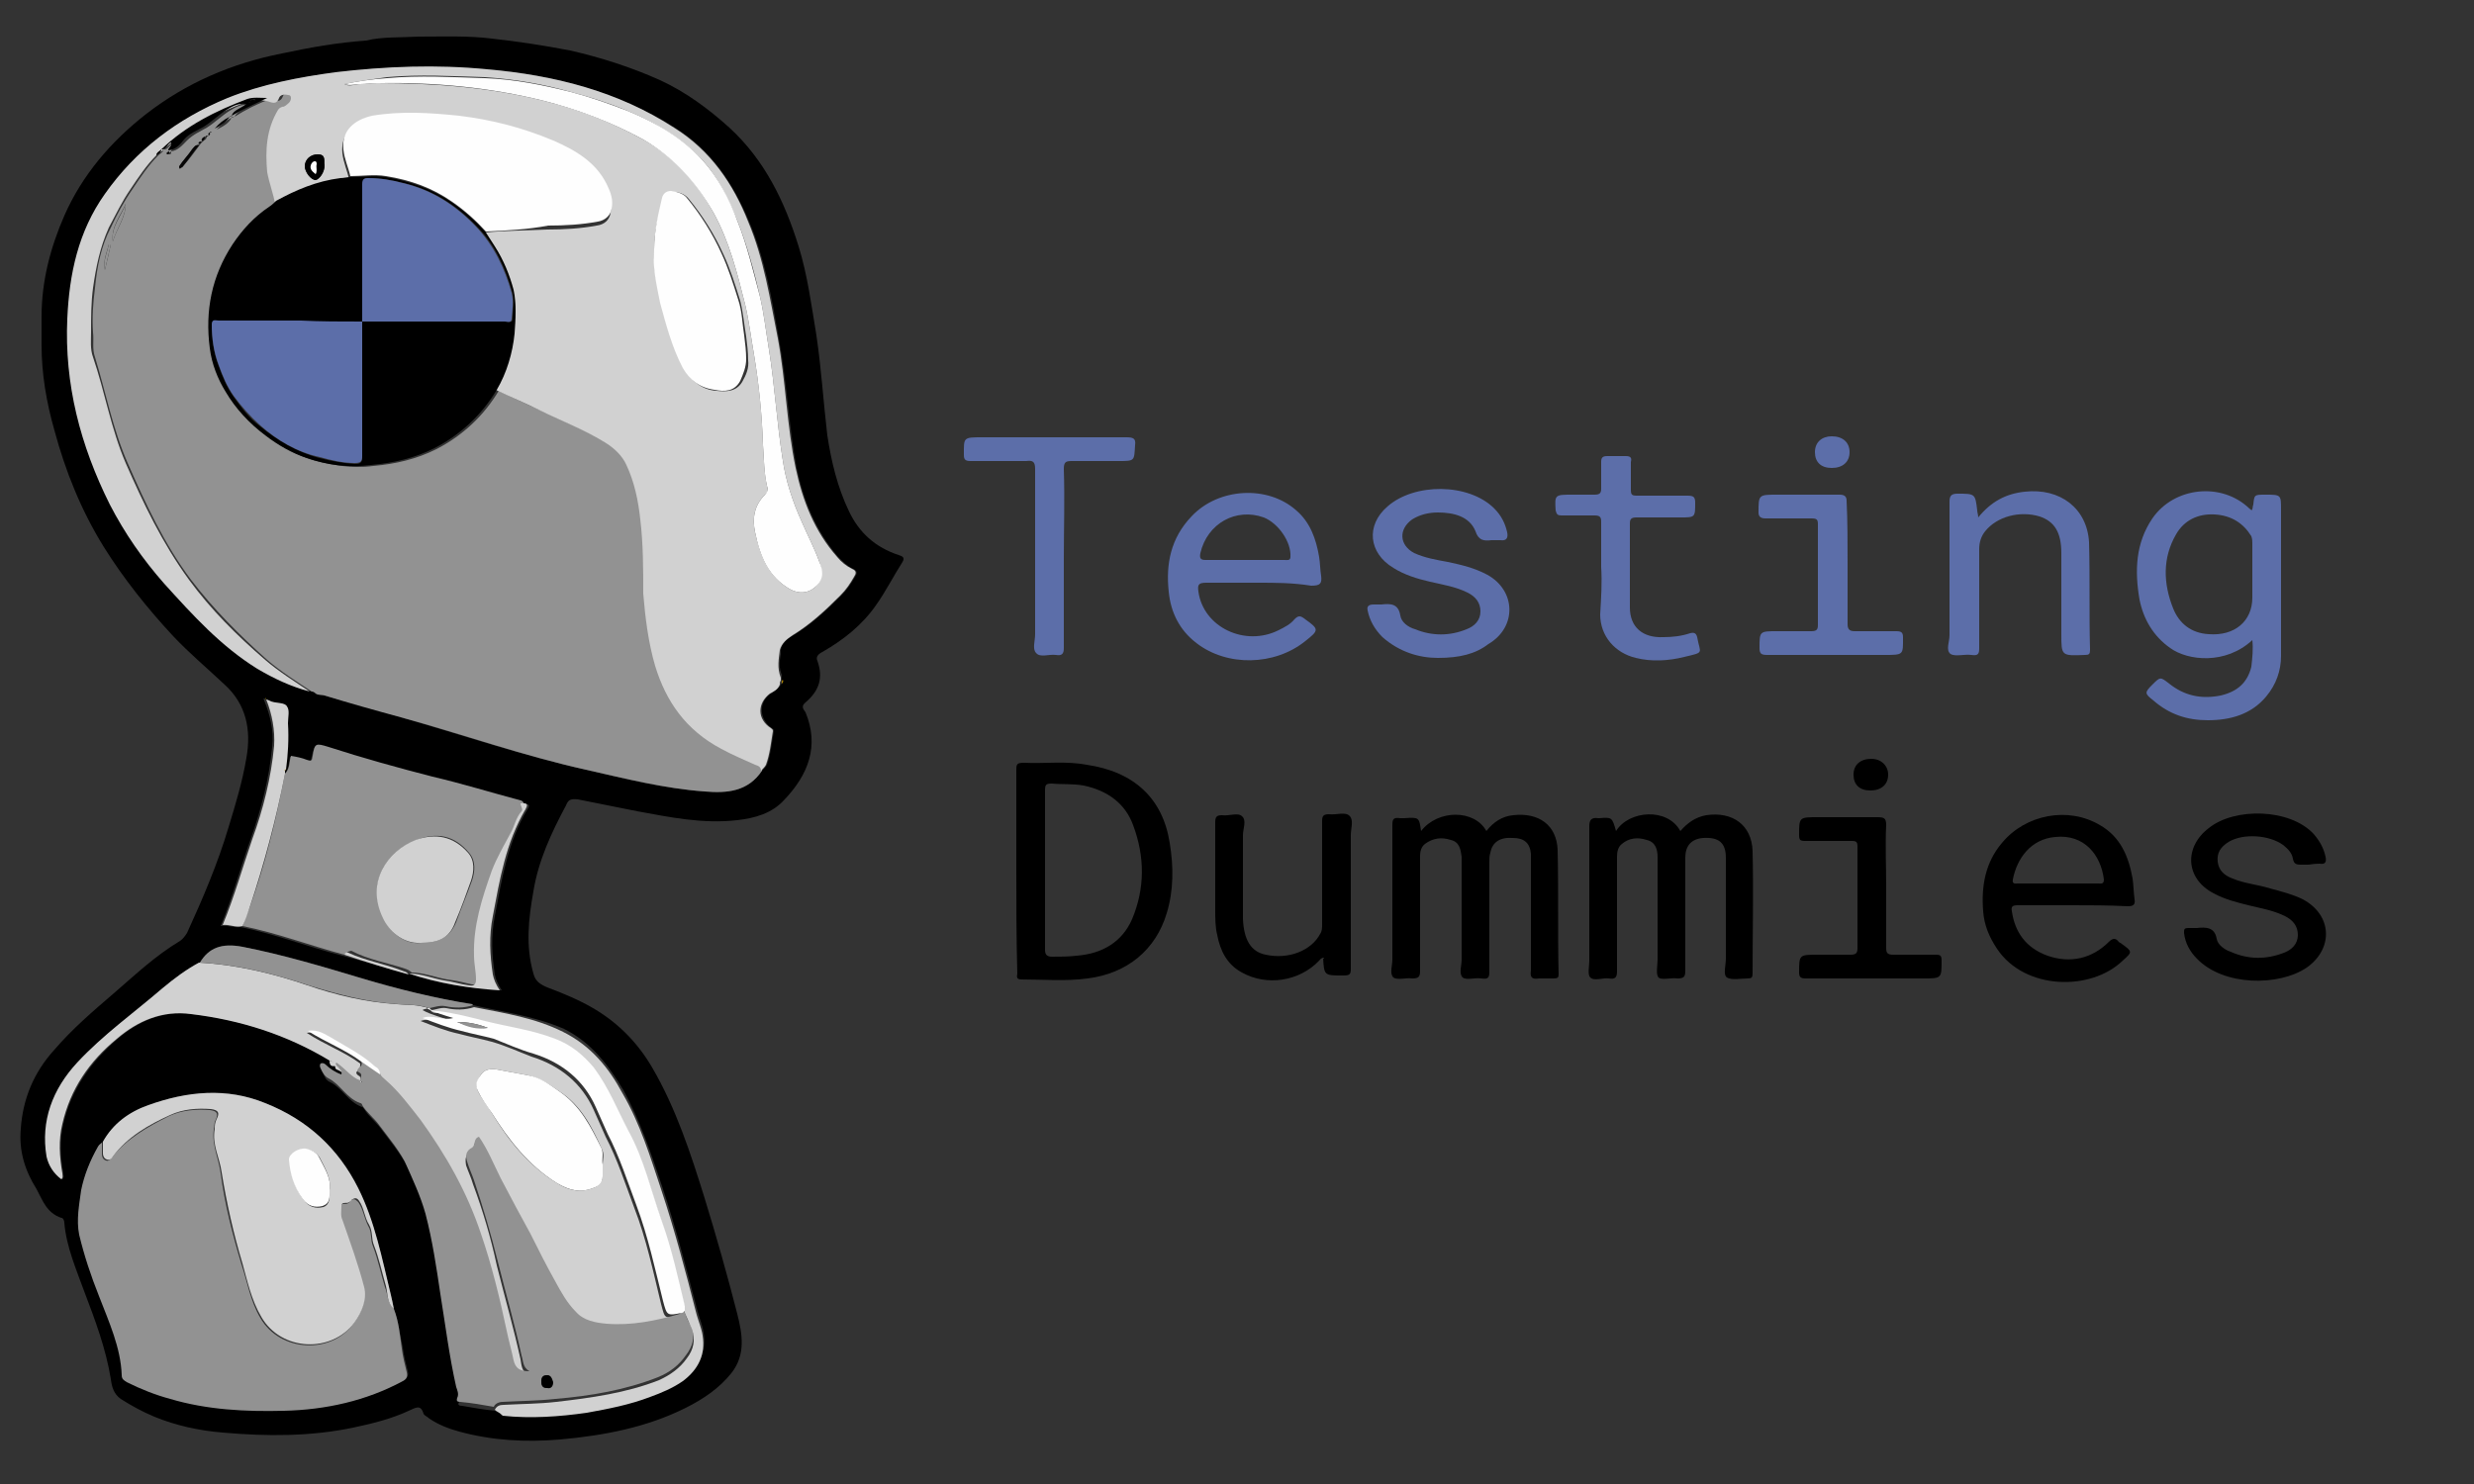 <?xml version="1.0" encoding="UTF-8" standalone="no"?>
<!-- Generator: Adobe Illustrator 18.1.1, SVG Export Plug-In . SVG Version: 6.00 Build 0)  -->

<svg 
   version="1.1"
   id="Layer_1"
   x="0px"
   y="0px"
   viewBox="0 0 250 150"
   enable-background="new 0 0 250 150"
   xml:space="preserve"
   sodipodi:docname="logo.svg"
   inkscape:version="1.2.2 (732a01da63, 2022-12-09)"
   xmlns:inkscape="http://www.inkscape.org/namespaces/inkscape"
   xmlns:sodipodi="http://sodipodi.sourceforge.net/DTD/sodipodi-0.dtd"
   xmlns:xlink="http://www.w3.org/1999/xlink"
   xmlns="http://www.w3.org/2000/svg"
   xmlns:svg="http://www.w3.org/2000/svg"
   style="background-color: transparent;" ><rect x="0" y="0" width="250" height="150" fill="#333333" stroke="none"/><defs
   id="defs317"><linearGradient
     id="linearGradient2448"
     inkscape:swatch="solid"><stop
       style="stop-color:#fddc1c;stop-opacity:1;"
       offset="0"
       id="stop2446" /></linearGradient><linearGradient
     id="linearGradient2442"
     inkscape:swatch="solid"><stop
       style="stop-color:#fddc1c;stop-opacity:1;"
       offset="0"
       id="stop2440" /></linearGradient><linearGradient
     id="linearGradient2436"
     inkscape:swatch="solid"><stop
       style="stop-color:#929292;stop-opacity:1;"
       offset="0"
       id="stop2434" /></linearGradient><linearGradient
     id="linearGradient2430"
     inkscape:swatch="solid"><stop
       style="stop-color:#929292;stop-opacity:1;"
       offset="0"
       id="stop2428" /></linearGradient><linearGradient
     id="linearGradient2424"
     inkscape:swatch="solid"><stop
       style="stop-color:#fefefe;stop-opacity:1;"
       offset="0"
       id="stop2422" /></linearGradient><linearGradient
     id="linearGradient2418"
     inkscape:swatch="solid"><stop
       style="stop-color:#d1d1d1;stop-opacity:1;"
       offset="0"
       id="stop2416" /></linearGradient><linearGradient
     id="linearGradient2412"
     inkscape:swatch="solid"><stop
       style="stop-color:#929292;stop-opacity:1;"
       offset="0"
       id="stop2410" /></linearGradient><linearGradient
     id="linearGradient2406"
     inkscape:swatch="solid"><stop
       style="stop-color:#929292;stop-opacity:1;"
       offset="0"
       id="stop2404" /></linearGradient><linearGradient
     inkscape:collect="always"
     xlink:href="#linearGradient2406"
     id="linearGradient2408"
     x1="24.5"
     y1="87.395"
     x2="53.069"
     y2="87.395"
     gradientUnits="userSpaceOnUse" /><linearGradient
     inkscape:collect="always"
     xlink:href="#linearGradient2412"
     id="linearGradient2414"
     x1="9.361"
     y1="44.711"
     x2="77.016"
     y2="44.711"
     gradientUnits="userSpaceOnUse" /><linearGradient
     inkscape:collect="always"
     xlink:href="#linearGradient2418"
     id="linearGradient2420"
     x1="6.764"
     y1="42.308"
     x2="86.464"
     y2="42.308"
     gradientUnits="userSpaceOnUse" /><linearGradient
     inkscape:collect="always"
     xlink:href="#linearGradient2424"
     id="linearGradient2426"
     x1="48.134"
     y1="114.206"
     x2="60.9"
     y2="114.206"
     gradientUnits="userSpaceOnUse" /><linearGradient
     inkscape:collect="always"
     xlink:href="#linearGradient2430"
     id="linearGradient2432"
     x1="32.325"
     y1="124.7"
     x2="70.048"
     y2="124.7"
     gradientUnits="userSpaceOnUse" /><linearGradient
     inkscape:collect="always"
     xlink:href="#linearGradient2436"
     id="linearGradient2438"
     x1="7.873"
     y1="127.394"
     x2="41.136"
     y2="127.394"
     gradientUnits="userSpaceOnUse" /><linearGradient
     inkscape:collect="always"
     xlink:href="#linearGradient2418"
     id="linearGradient2444"
     x1="10.4"
     y1="123.174"
     x2="39.8"
     y2="123.174"
     gradientUnits="userSpaceOnUse" /><linearGradient
     inkscape:collect="always"
     xlink:href="#linearGradient2418"
     id="linearGradient2450"
     x1="4.548"
     y1="118.15"
     x2="68.7"
     y2="118.15"
     gradientUnits="userSpaceOnUse" /></defs><sodipodi:namedview
   id="namedview315"
   pagecolor="#ffffff"
   bordercolor="#000000"
   borderopacity="0.25"
   inkscape:showpageshadow="2"
   inkscape:pageopacity="0.0"
   inkscape:pagecheckerboard="0"
   inkscape:deskcolor="#d1d1d1"
   showgrid="false"
   inkscape:zoom="3.9933812"
   inkscape:cx="110.68315"
   inkscape:cy="76.37638"
   inkscape:window-width="1440"
   inkscape:window-height="837"
   inkscape:window-x="-8"
   inkscape:window-y="-8"
   inkscape:window-maximized="1"
   inkscape:current-layer="Layer_1" />
<g
   id="g312">
	<g
   id="g310">
		<g
   id="g308">
			<path
   fill-opacity="0"
   d="M124.9,150c-41.4,0-82.8,0-124.2,0c-0.6,0-0.8-0.1-0.8-0.7C0,99.8,0,50.2,0,0.7C0,0.1,0.1,0,0.7,0     c82.8,0,165.7,0,248.5,0c0.6,0,0.8,0.1,0.8,0.7c0,49.5,0,99.1,0,148.6c0,0.6-0.1,0.7-0.8,0.7C207.8,150,166.4,150,124.9,150z      M42.3,3.7c-1.7,0.1-3.8,0-5.8,0.1c-2.9,0.2-5.7,0.7-8.5,1.3c-5.1,1.1-9.7,3.1-13.7,6.1C10.7,14,7.8,17.4,6,21.6     c-1.4,3.3-2.3,6.7-2.3,10.2c0,1,0,1.9,0,2.9c-0.1,3,0.5,5.8,1.3,8.6c1.1,4.1,2.7,8.1,5,11.8c2,3.2,4.4,6.2,7,9     c1.6,1.8,3.5,3.3,5.2,4.9c2.2,2.1,2.7,4.6,2.2,7.4c-0.4,2.4-1.1,4.7-1.8,7c-1.1,3.6-2.6,7.2-4.2,10.7c-0.1,0.3-0.3,0.6-0.7,0.8     c-2.5,1.5-4.6,3.5-6.7,5.3c-2.1,1.8-4.1,3.6-6,5.7c-2,2.4-3.1,5-3.3,8c-0.2,2.2,0.5,4.2,1.6,6.1c0.6,1.1,1.1,2.4,2.5,2.9     c0.2,0.1,0.2,0.3,0.3,0.5c0.2,2.4,1.2,4.7,2,6.9c1.1,2.9,2.2,5.9,2.7,8.9c0.1,0.7,0.3,1.5,1,2c1.1,0.7,2.2,1.4,3.4,1.8     c2.2,0.8,4.6,1.3,6.9,1.6c4.4,0.4,8.8,0.3,13.2-0.5c1.9-0.4,3.8-0.8,5.6-1.7c0.7-0.3,1.2-0.6,1.5,0.3c0.1,0.2,0.4,0.4,0.6,0.5     c0.9,0.6,1.9,1,3,1.3c3.4,0.9,6.8,1.1,10.2,0.8c4.4-0.4,8.7-1.2,12.7-3.2c1.8-0.9,3.3-2,4.6-3.5c1.6-1.9,1.2-4,0.6-6     c-1-3.9-2.1-7.9-3.3-11.7c-1.4-4.5-2.8-9-5.3-13.2c-1.4-2.4-3.3-4.5-5.8-5.9c-1.5-0.9-3.1-1.6-4.8-2.2c-0.7-0.3-1.2-0.6-1.4-1.4     c-0.8-2.8-0.5-5.6,0-8.3c0.5-3.1,1.9-5.9,3.3-8.7c0.2-0.5,0.4-0.7,1.2-0.6c2,0.3,4,0.8,6,1.2c3.4,0.6,6.7,1.3,10.1,0.9     c1.8-0.2,3.4-0.7,4.7-2c2.4-2.6,3.5-5.5,2.2-8.9c-0.1-0.3-0.4-0.6,0-1c1.4-1.1,1.8-2.5,1.2-4.2c-0.2-0.4,0.1-0.7,0.5-0.9     c2.1-1.3,4-2.7,5.4-4.7c1-1.4,1.8-2.9,2.7-4.4c0.3-0.5,0-0.6-0.4-0.7c-2.4-0.8-4-2.3-5-4.4c-1.2-2.4-1.8-5-2.2-7.7     c-0.5-3.4-0.7-6.7-1.1-10.1c-0.4-3-0.9-6.1-1.8-9c-1.3-4.5-3.3-8.7-7-12c-2.1-1.9-4.4-3.6-7-4.8c-2.9-1.4-6-2.3-9.1-3     c-2.6-0.6-5.3-1-7.9-1.2C47.4,3.6,45,3.7,42.3,3.7z M227.6,64.7c0,0.9,0,1.8-0.1,2.6c-0.4,1.6-1.4,2.6-3.1,2.9     c-1.9,0.4-3.7,0-5.2-1.2c-0.9-0.7-0.9-0.7-1.7,0.1c-0.8,0.8-0.8,0.9,0.1,1.6c1.6,1.3,3.5,1.9,5.5,2c2.3,0,4.4-0.6,5.9-2.4     c1-1.2,1.5-2.6,1.5-4.1c0-4.9,0-9.8,0-14.8c0-1.5,0-1.5-1.6-1.5c-1.2,0-1.1,0-1.2,1c0,0.2,0.1,0.4-0.2,0.6     c-0.1-0.1-0.2-0.1-0.2-0.2c-2.9-2.7-7.7-2.2-9.8,1c-1.7,2.6-1.8,5.4-1.3,8.2c0.4,2,1.3,3.7,3.1,4.9     C221.1,66.8,224.9,67.2,227.6,64.7z M102.7,87.9c0,3.5,0,6.9,0,10.4c0,0.3-0.1,0.6,0.4,0.6c2.2-0.1,4.5,0.1,6.7-0.1     c4-0.5,6.9-2.9,8-6.6c0.7-2.3,0.7-4.7,0.3-7.1c-0.8-4.5-3.6-7.2-8.4-7.9c-2.1-0.3-4.2-0.1-6.3-0.2c-0.6,0-0.8,0.1-0.8,0.7     C102.7,81.1,102.7,84.5,102.7,87.9z M143.6,84c-0.2-1.4-0.2-1.4-1.6-1.4c-0.1,0-0.3,0-0.4,0c-0.6-0.1-0.8,0.2-0.8,0.7     c0,4.5,0,9.1,0,13.6c0,0.6-0.3,1.4,0.1,1.8c0.4,0.4,1.2,0,1.9,0.1c0.7,0.1,0.8-0.2,0.8-0.8c0-3.9,0-7.7,0-11.6     c0-0.5,0.1-0.9,0.5-1.2c0.8-0.6,1.7-0.7,2.6-0.4c0.9,0.3,1,1,1.1,1.7c0,0.3,0,0.5,0,0.8c0,3.2,0,6.4,0,9.6c0,0.6-0.3,1.5,0.1,1.8     c0.4,0.3,1.2,0,1.9,0.1c0.6,0.1,0.8-0.2,0.8-0.7c0-3.7,0-7.4,0-11.1c0-0.3,0-0.6,0.1-0.9c0.2-1,1-1.5,2.3-1.5     c1.1,0.1,1.6,0.6,1.8,1.6c0,0.3,0,0.5,0,0.8c0,3.7,0,7.3,0,11c0,0.7,0.2,0.8,0.8,0.8c0.5,0,1,0,1.5,0c0.3,0,0.5-0.1,0.5-0.4     c0-4.2,0-8.4-0.1-12.6c-0.1-2.5-1.8-3.8-4.5-3.5c-1.2,0.1-2.1,0.7-2.7,1.6C149,81.8,145.3,81.8,143.6,84z M163.3,84     c-0.3-1.4-0.3-1.4-1.9-1.4c0,0,0,0-0.1,0c-0.7-0.1-0.9,0.1-0.9,0.8c0,4.5,0,9.1,0,13.6c0,0.6-0.2,1.4,0.1,1.7     c0.4,0.4,1.2,0.1,1.9,0.1c0.6,0.1,0.8-0.1,0.8-0.7c0-3.9,0-7.7,0-11.6c0-0.5,0.1-1,0.5-1.3c0.8-0.6,1.6-0.7,2.5-0.4     c0.9,0.3,1,1,1.1,1.7c0,0.3,0,0.6,0,0.8c0,3.2,0,6.4,0,9.6c0,0.6-0.2,1.4,0.1,1.8c0.3,0.3,1.2,0.1,1.9,0.1     c0.7,0.1,0.8-0.2,0.8-0.8c0-3.8,0-7.6,0-11.4c0-1.2,0.7-2,1.8-2c1.6-0.1,2.3,0.5,2.3,2c0,3.4,0,6.8,0,10.2c0,0.7-0.3,1.6,0.1,1.9     c0.5,0.3,1.4,0.1,2.1,0.1c0.4,0,0.5-0.1,0.5-0.5c0-4.1,0-8.3,0-12.4c0-2.6-1.9-4-4.7-3.6c-1.1,0.2-1.9,0.8-2.6,1.6     C168.5,81.6,164.6,81.9,163.3,84z M209.4,91.5c1.8,0,3.6,0,5.5,0c0.5,0,0.8-0.1,0.7-0.7c-0.1-0.7,0-1.4-0.2-2.1     c-0.3-2.2-1.1-4.2-3.3-5.4c-3.2-1.9-7.6-1.1-9.9,1.8c-1.7,2-2,4.4-1.9,6.9c0.1,1.4,0.6,2.6,1.4,3.8c2.8,4.1,9.5,4.3,12.7,1.2     c1-0.9,1-0.9-0.1-1.7c-0.1-0.1-0.2-0.1-0.3-0.2c-0.4-0.4-0.6-0.4-1,0c-1.7,1.7-3.9,2.2-6.2,1.4c-2.2-0.7-3.2-2.3-3.6-4.5     c-0.1-0.6,0.1-0.6,0.6-0.6C205.7,91.5,207.5,91.5,209.4,91.5z M127.1,58.9c1.7,0,3.5,0,5.2,0c0.9,0,1.1-0.2,1-1     c-0.1-0.6-0.1-1.3-0.2-1.9c-0.3-1.8-0.9-3.4-2.3-4.7c-2.9-2.6-7.9-2.2-10.6,0.6c-2,2.2-2.5,4.8-2.3,7.6c0.2,2.1,1.1,3.9,2.8,5.2     c3.1,2.4,7.9,2.3,11-0.2c1.3-1.1,1.3-1.2,0-2.2c-0.4-0.3-0.7-0.4-1.1,0c-0.4,0.5-1,0.8-1.6,1.1c-3.4,1.7-7.5-0.3-8.1-3.9     c-0.1-0.6,0-0.9,0.8-0.9C123.6,59,125.4,58.9,127.1,58.9z M233.2,87.4c0.3,0,0.6,0,0.8,0c0.6,0.1,0.7-0.2,0.6-0.7     c-0.2-0.9-0.6-1.6-1.2-2.3c-2.3-2.6-7.9-2.6-10.6-0.6c-2.5,1.9-2.4,5.1,0.5,6.6c1.1,0.6,2.3,0.9,3.5,1.2c1.3,0.3,2.6,0.5,3.7,1.1     c0.8,0.4,1.3,1,1.3,1.9c0,0.9-0.5,1.5-1.4,1.8c-1.8,0.8-3.6,0.7-5.4-0.1c-0.6-0.3-1.3-0.7-1.4-1.3c-0.2-1.2-1-1.2-2-1.1     c-0.3,0-0.5,0-0.8,0c-0.4,0-0.5,0.1-0.5,0.5c0.1,1,0.6,1.8,1.3,2.6c2.7,2.8,8.3,2.8,11.1,0.9c2.8-1.9,2.6-5.3-0.4-6.9     c-1-0.6-2.1-0.8-3.3-1.1c-1.3-0.3-2.6-0.4-3.8-1c-0.8-0.3-1.4-0.8-1.5-1.7c-0.1-0.9,0.4-1.5,1.1-2c1.5-0.9,4.1-0.8,5.5,0.3     c0.5,0.4,0.9,0.8,1,1.4c0.1,0.5,0.3,0.6,0.8,0.6C232.7,87.3,232.9,87.4,233.2,87.4z M145.3,66.5c2.2,0,3.8-0.4,5.2-1.2     c2.9-1.7,2.9-5.4-0.1-7c-1.2-0.7-2.6-1-4-1.3c-1.2-0.3-2.3-0.4-3.4-0.9c-1.5-0.8-1.6-2.4-0.2-3.4c0.8-0.5,1.7-0.7,2.6-0.7     c1.6,0,3.2,0.4,3.8,1.9c0.4,0.9,0.8,1,1.6,0.9c0.3,0,0.6,0,0.9,0c0.7,0.1,0.8-0.2,0.7-0.8c-0.2-0.9-0.6-1.7-1.3-2.4     c-2.6-2.5-8.1-2.6-10.8-0.2c-2.2,1.9-1.9,4.7,0.6,6.2c1.1,0.7,2.4,1.1,3.7,1.4c1.3,0.3,2.6,0.5,3.8,1.1c0.8,0.4,1.3,1,1.3,1.9     c0,0.9-0.6,1.5-1.4,1.8c-1.7,0.7-3.5,0.7-5.2,0c-0.7-0.3-1.4-0.8-1.5-1.4c-0.2-1.2-1-1.2-1.9-1.1c-0.3,0-0.5,0-0.8,0     c-0.5,0-0.6,0.1-0.6,0.6c0.2,1,0.7,1.9,1.5,2.7C141.3,66,143.4,66.5,145.3,66.5z M133.8,96.8c0,0.1,0,0.2,0,0.3     c0.1,1.8,0.1,1.7,2,1.8c0.6,0,0.8-0.2,0.8-0.7c0-4.5,0-9,0-13.5c0-0.7,0.2-1.6-0.1-1.9c-0.4-0.4-1.4-0.1-2.1-0.2     c-0.6-0.1-0.7,0.2-0.7,0.7c0,3.5,0,6.9,0,10.4c0,0.3,0,0.6-0.2,1c-0.9,1.7-3.2,2.6-5.5,2.1c-1.5-0.3-2.3-1.5-2.3-3.6     c0,0,0,0,0-0.1c0-2.8,0-5.6,0-8.4c0-0.7,0.3-1.5-0.1-1.9c-0.4-0.4-1.4-0.1-2-0.1c-0.6-0.1-0.7,0.1-0.7,0.7c0,3,0,5.9,0,8.9     c0,0.8,0,1.7,0.2,2.5c0.4,1.5,1,2.9,2.5,3.8c2.6,1.4,5.9,0.9,7.8-1.2C133.4,97,133.5,96.8,133.8,96.8z M199.9,52.3     c-0.1-0.3-0.1-0.5-0.1-0.7c-0.2-1.7-0.2-1.7-2-1.7c-0.7,0-0.8,0.2-0.8,0.8c0,4.5,0,9,0,13.5c0,0.7-0.3,1.6,0.1,1.9     c0.4,0.3,1.4,0.1,2.1,0.1c0.6,0.1,0.8-0.2,0.8-0.7c0-3.3,0-6.7,0-10c0-0.7,0.2-1.2,0.6-1.8c1.2-1.5,3.5-2.1,5.5-1.5     c1.4,0.4,2.1,1.6,2.2,3.7c0,0.2,0,0.3,0,0.5c0,2.6,0,5.1,0,7.7c0,2.3,0,2.2,2.4,2.1c0.4,0,0.5-0.1,0.5-0.5     c0-3.6,0.1-7.3-0.1-10.9c-0.1-3.5-2.8-5.5-6.5-5.1C202.7,49.9,201.2,50.7,199.9,52.3z M107.5,56.5c0-3,0-6.1,0-9.1     c0-0.6,0.2-0.8,0.8-0.8c1.6,0,3.1,0,4.7,0c1.6,0,1.6,0,1.7-1.6c0-0.7-0.3-0.8-0.9-0.8c-4.8,0-9.7,0-14.5,0c-1.9,0-1.9,0-1.9,1.8     c0,0.5,0.2,0.6,0.7,0.6c1.9,0,3.8,0,5.6,0c0.7,0,0.9,0.2,0.9,0.8c0,5.6,0,11.1,0,16.7c0,0.6-0.3,1.5,0.1,1.9     c0.5,0.4,1.3,0.1,2,0.2c0.6,0.1,0.8-0.1,0.8-0.7C107.5,62.5,107.5,59.5,107.5,56.5z M161.8,57.3     C161.8,57.3,161.9,57.3,161.8,57.3c0,1.5,0,3.1,0.1,4.6c0.1,2.2,1.6,3.9,3.6,4.4c1.6,0.4,3.3,0.2,4.9-0.1c2-0.5,1.6-0.3,1.3-2     c-0.1-0.5-0.3-0.5-0.7-0.4c-0.9,0.2-1.8,0.3-2.7,0.4c-2.2,0.1-3.4-1-3.4-3c0-2.8,0-5.6,0-8.5c0-0.5,0.1-0.6,0.7-0.6     c1.5,0,2.9,0,4.4,0c1.5,0,1.5,0,1.5-1.5c0-0.6-0.2-0.7-0.8-0.7c-1.7,0-3.4,0-5.1,0c-0.5,0-0.7-0.1-0.6-0.6c0-0.9,0-1.8,0-2.8     c0-0.4-0.1-0.6-0.5-0.6c-0.6,0-1.3,0-1.9,0c-0.5,0-0.6,0.2-0.6,0.6c0,0.9,0,1.8,0,2.7c0,0.5-0.2,0.7-0.7,0.6c-0.7,0-1.5,0-2.2,0     c-1.7,0-1.7,0-1.7,1.6c0,0.4,0.1,0.5,0.6,0.5c1.1,0,2.2,0,3.3,0c0.5,0,0.7,0.1,0.7,0.6C161.8,54.2,161.8,55.8,161.8,57.3z      M190.6,89.5c0-2,0-4.1,0-6.1c0-0.7-0.2-0.8-0.9-0.8c-2,0-4,0-6,0c-1.9,0-1.9,0-1.9,1.8c0,0.5,0.1,0.6,0.6,0.6c1.6,0,3.1,0,4.7,0     c0.5,0,0.6,0.1,0.6,0.6c0,3.4,0,6.8,0,10.2c0,0.5-0.1,0.7-0.7,0.7c-1.1,0-2.2,0-3.3,0c-1.9,0-1.9,0-1.9,1.8     c0,0.5,0.2,0.6,0.7,0.6c3.9,0,7.9,0,11.8,0c1.9,0,1.9,0,1.9-1.8c0-0.4-0.1-0.6-0.6-0.6c-1.4,0-2.9,0-4.3,0     c-0.6,0-0.7-0.2-0.7-0.7C190.6,93.7,190.6,91.6,190.6,89.5z M186.7,56.9c0-2.1,0-4.2,0-6.3c0-0.5-0.1-0.7-0.7-0.6     c-2.1,0-4.2,0-6.3,0c-1.9,0-1.9,0-1.9,1.8c0,0.5,0.1,0.7,0.7,0.6c1.5,0,3.1,0,4.6,0c0.5,0,0.7,0.1,0.7,0.6c0,3.4,0,6.8,0,10.2     c0,0.5-0.2,0.6-0.7,0.6c-1.1,0-2.3,0-3.4,0c-1.8,0-1.8,0-1.8,1.7c0,0.6,0.2,0.7,0.8,0.7c3.9,0,7.9,0,11.8,0c1.9,0,1.9,0,1.9-1.8     c0-0.5-0.2-0.6-0.7-0.6c-1.4,0-2.8,0-4.2,0c-0.6,0-0.7-0.1-0.7-0.7C186.7,61,186.7,59,186.7,56.9z M187.3,78.3     c0,1,0.6,1.6,1.7,1.6c1.1,0,1.8-0.6,1.8-1.6c0-0.9-0.7-1.6-1.7-1.6C188,76.7,187.3,77.3,187.3,78.3z M186.9,45.7     c0-1-0.7-1.6-1.7-1.6c-1.1,0-1.7,0.6-1.7,1.6c0,1,0.7,1.6,1.7,1.6S186.9,46.6,186.9,45.7z"
   id="path164" />
			<path
   fill="#060505"
   d="M42.3,3.7c2.7,0,5-0.1,7.4,0.2c2.7,0.3,5.3,0.7,7.9,1.2c3.1,0.7,6.2,1.7,9.1,3c2.6,1.2,4.9,2.9,7,4.8     c3.6,3.3,5.6,7.5,7,12c0.9,2.9,1.3,6,1.8,9c0.5,3.4,0.7,6.7,1.1,10.1c0.4,2.6,1,5.2,2.2,7.7c1,2.1,2.6,3.6,5,4.4     c0.3,0.1,0.7,0.2,0.4,0.7c-0.9,1.4-1.7,3-2.7,4.4c-1.4,2-3.3,3.5-5.4,4.7c-0.4,0.2-0.7,0.5-0.5,0.9c0.6,1.7,0.2,3-1.2,4.2     c-0.5,0.4-0.2,0.7,0,1c1.4,3.4,0.3,6.3-2.2,8.9c-1.2,1.3-2.9,1.8-4.7,2c-3.5,0.4-6.8-0.3-10.1-0.9c-2-0.4-4-0.8-6-1.2     c-0.8-0.1-1,0.1-1.2,0.6c-1.5,2.8-2.8,5.6-3.3,8.7c-0.5,2.8-0.8,5.5,0,8.3c0.2,0.8,0.7,1.1,1.4,1.4c1.6,0.6,3.3,1.3,4.8,2.2     c2.5,1.5,4.4,3.5,5.8,5.9c2.4,4.1,3.9,8.7,5.3,13.2c1.2,3.9,2.3,7.8,3.3,11.7c0.5,2,0.9,4.1-0.6,6c-1.2,1.5-2.8,2.6-4.6,3.5     c-4,2-8.3,2.8-12.7,3.2c-3.5,0.3-6.9,0.1-10.2-0.8c-1.1-0.3-2.1-0.7-3-1.3c-0.2-0.2-0.5-0.3-0.6-0.5c-0.3-1-0.8-0.6-1.5-0.3     c-1.7,0.8-3.7,1.3-5.6,1.7c-4.3,0.9-8.7,0.9-13.2,0.5c-2.4-0.2-4.7-0.7-6.9-1.6c-1.2-0.5-2.3-1.1-3.4-1.8c-0.7-0.5-0.9-1.2-1-2     c-0.5-3.1-1.6-6-2.7-8.9c-0.8-2.2-1.8-4.5-2-6.9c0-0.2-0.1-0.5-0.3-0.5c-1.5-0.5-1.9-1.8-2.5-2.9c-1.2-1.9-1.8-3.9-1.6-6.1     c0.2-3,1.3-5.7,3.4-8c1.8-2.1,3.9-3.9,6-5.7c2.2-1.9,4.2-3.8,6.7-5.3c0.3-0.2,0.5-0.5,0.7-0.8c1.6-3.5,3.1-7,4.2-10.7     c0.7-2.3,1.4-4.6,1.8-7c0.5-2.8,0-5.4-2.2-7.4c-1.7-1.6-3.6-3.2-5.2-4.9c-2.6-2.8-5-5.8-7-9c-2.3-3.7-3.9-7.7-5-11.8     c-0.8-2.8-1.3-5.7-1.3-8.6c0-1,0-1.9,0-2.9c0-3.6,0.9-7,2.3-10.2c1.8-4.1,4.7-7.5,8.3-10.3c4-3.1,8.6-5.1,13.7-6.1     c2.8-0.6,5.6-1.1,8.5-1.3C38.6,3.7,40.6,3.8,42.3,3.7z M41.3,98.4L41.3,98.4c3,1,6.1,1.5,9.4,1.7c-0.4-0.6-0.6-1.1-0.7-1.6     c-0.3-2-0.4-3.9,0-5.9c0.7-3.7,1.3-7.5,3.3-10.8c0.4-0.6-0.1-0.5-0.5-0.6c0-0.1-0.1-0.2-0.3-0.2c-3-0.8-5.9-1.7-8.9-2.4     c-3.5-0.9-7-1.8-10.5-3c-1.3-0.4-1.3-0.4-1.6,0.9c-0.1,0.3,0,0.6-0.6,0.4c-0.5-0.2-1.1-0.3-1.6-0.4c-0.1,0.6-0.1,1.3-0.6,1.8     c0-0.1,0-0.2,0-0.3c0-0.1,0-0.1,0.1-0.2c0.3-1.6,0.3-3.2,0.2-4.7c0-0.6,0.2-1.2-0.1-1.7c-0.3-0.4-1.1-0.3-1.6-0.5     c-0.1,0-0.3-0.1-0.5-0.2c0,0,0-0.1-0.1-0.1c0,0,0,0-0.1,0.1c0,0,0.1,0,0.1,0.1c0.6,1.5,1,3.1,0.8,4.7c-0.3,3.2-1.1,6.3-2.2,9.4     c-1,2.8-1.8,5.8-3,8.7c0.8-0.1,1.4,0.2,2,0.1c3.5,0.7,6.8,2,10.3,2.9C36.9,97.2,39.1,97.9,41.3,98.4z M47.8,101.6     c0,0-0.1-0.1-0.1-0.1c-3.8-0.6-7.5-1.5-11.1-2.6c-4-1.2-8-2.4-12.1-3.2c-2.1-0.4-3.4,0.1-4.3,1.6c-1.3,0.7-2.6,1.6-3.7,2.6     c-2.9,2.4-6,4.7-8.6,7.5c-2.5,2.7-3.7,5.8-3.1,9.5c0.2,1,0.7,1.7,1.5,2.3c0.2-0.2,0.1-0.4,0.1-0.6c-0.3-1.6-0.4-3.3,0-5     c0.8-3.5,2.8-6.3,5.5-8.6c2.1-1.8,4.6-2.9,7.5-2.5c5,0.6,9.7,2.1,14,4.7c0,0.4,0.2,0.7,0.7,0.5c0,0,0.1,0.1,0.1,0.1     c-0.3,0.3,0.1,0.4,0.2,0.5c0.2,0.2,0.5,0.3,0.3,0.7c-0.6-0.3-1.1-0.6-1.6-1c-0.1-0.1-0.3-0.3-0.5-0.1c-0.2,0.1-0.1,0.3,0,0.5     c0.2,0.4,0.3,0.8,0.8,1c1.2,0.6,1.8,2,3.2,2.5c0.1,0,0.1,0.1,0.2,0.2c0.5,0.8,1.2,1.3,1.7,2c0.9,1.2,1.9,2.4,2.6,3.7     c0.9,1.7,1.6,3.4,2.1,5.3c0.7,2.6,1.1,5.3,1.5,8.1c0.5,3.2,0.8,6.3,1.6,9.4c0.1,0.4,0.3,0.7,0.1,1.1c-0.2,0.3,0,0.4,0.3,0.4     c1.1,0.2,2.3,0.4,3.4,0.5c0.2,0.2,0.5,0.2,0.8,0.2c2.9,0.3,5.7,0.2,8.5-0.3c2.2-0.3,4.3-0.8,6.4-1.6c1.2-0.4,2.3-0.9,3.3-1.6     c1.6-1.2,2.3-2.7,2-4.6c-0.1-0.7-0.4-1.4-0.6-2.1c-1.1-4.2-2.2-8.5-3.6-12.7c-1.1-3.3-2.2-6.6-3.9-9.7c-1.5-2.5-3.2-4.8-6-6.2     C54,102.7,50.9,102.3,47.8,101.6z M39.8,132.3c-0.1-0.5-0.2-1-0.3-1.4c-0.9-3.6-1.6-7.3-3.3-10.8c-2-4-5.1-6.9-9.4-8.6     c-3.9-1.6-7.9-1.2-11.8,0.2c-2,0.7-3.5,1.9-4.6,3.7c-0.1,0.1-0.3,0.2-0.4,0.4c-0.8,1.4-1.4,2.8-1.7,4.4c-0.3,1.5-0.5,3-0.2,4.5     c0.4,2.1,1.2,4.2,2,6.2c1,2.6,2.2,5.2,2.3,8c0,0.3,0.1,0.5,0.5,0.7c1.4,0.7,2.9,1.3,4.4,1.7c3.7,1.1,7.6,1.4,11.5,1.2     c4.3-0.1,8.3-1,12-3c0.4-0.2,0.5-0.5,0.4-0.9c-0.2-0.8-0.4-1.6-0.5-2.4C40.4,134.9,40.3,133.6,39.8,132.3z M31.5,69.9     c0,0.2,0.2,0.1,0.3,0.1c0.3,0.3,0.7,0.2,1,0.3c2.6,0.7,5.1,1.4,7.7,2.2c6.2,1.8,12.4,3.9,18.7,5.3c3.9,0.9,7.9,1.9,12,2.2     c2.3,0.2,4.4,0,5.8-2.1c0.2-0.2,0.4-0.4,0.5-0.6c0.4-1.1,0.5-2.3,0.7-3.4c0-0.2-0.1-0.2-0.2-0.3c-1.3-0.9-1.4-2.6-0.1-3.5     c0.4-0.3,0.8-0.5,1-0.9c0.1-0.1,0.2-0.2,0.1-0.4c0-0.1,0-0.2,0-0.3c0-0.9-0.1-1.8-0.1-2.8c0.1-0.7,0.7-1.2,1.3-1.5     c1.8-1.1,3.3-2.5,4.8-4c0.6-0.6,1-1.2,1.4-1.9c0.2-0.3,0.3-0.6-0.2-0.8c-0.6-0.3-1-0.7-1.5-1.2c-2.3-2.7-3.5-5.7-4.2-9     c-0.8-4.3-1-8.8-1.8-13.1c-0.7-4-1.4-8-3-11.8c-1.6-3.8-3.8-7.2-7.5-9.5c-5.7-3.6-12.1-5.3-18.9-5.9c-5.1-0.4-10.2-0.3-15.3,0.3     c-3.7,0.5-7.4,1.2-10.9,2.6c-5.1,2.1-9.4,5.3-12.4,9.7c-2.7,3.8-3.6,8.2-3.8,12.6C6.8,38.8,8.3,45.1,11.4,51     c1.5,2.9,3.3,5.5,5.5,8c2.8,3.2,5.6,6.3,9.4,8.6C27.8,68.6,29.6,69.4,31.5,69.9L31.5,69.9z"
   id="path166"
   style="fill:#000000" />
			<path
   fill="#FDDC1C"
   d="M227.6,64.7c-2.7,2.5-6.5,2.1-8.3,0.8c-1.7-1.2-2.7-2.9-3.1-4.9c-0.5-2.9-0.4-5.7,1.3-8.2     c2.2-3.2,7-3.7,9.8-1c0.1,0.1,0.2,0.1,0.2,0.2c0.2-0.2,0.1-0.4,0.2-0.6c0.1-1,0.1-1,1.2-1c1.6,0,1.6,0,1.6,1.5     c0,4.9,0,9.8,0,14.8c0,1.5-0.5,2.9-1.5,4.1c-1.5,1.8-3.6,2.4-5.9,2.4c-2.1,0-3.9-0.6-5.5-2c-0.9-0.7-0.9-0.8-0.1-1.6     c0.8-0.8,0.8-0.8,1.7-0.1c1.5,1.2,3.2,1.6,5.2,1.2c1.7-0.4,2.7-1.3,3.1-2.9C227.6,66.5,227.7,65.6,227.6,64.7z M227.6,58.1     c0-1.1,0-2.2,0-3.2c0-0.2,0-0.4-0.1-0.7c-0.8-1.3-2-2.1-3.7-2.2c-1.7-0.1-3.1,0.6-3.9,2c-1.4,2.4-1.3,5-0.3,7.5     c0.6,1.5,1.8,2.5,3.6,2.6c2.6,0.2,4.4-1.3,4.4-3.7C227.6,59.7,227.6,58.9,227.6,58.1z"
   id="path168"
   style="fill:#5c6ea9;fill-opacity:1" />
			<path
   fill="#060505"
   d="M102.7,87.9c0-3.4,0-6.8,0-10.1c0-0.6,0.1-0.7,0.8-0.7c2.1,0.1,4.2-0.2,6.3,0.2c4.8,0.7,7.7,3.4,8.4,7.9     c0.4,2.4,0.4,4.8-0.3,7.1c-1.1,3.7-4,6.1-8,6.6c-2.2,0.3-4.5,0.1-6.7,0.1c-0.6,0-0.4-0.4-0.4-0.6     C102.7,94.8,102.7,91.3,102.7,87.9z M105.6,87.9c0,2.7,0,5.4,0,8.1c0,0.5,0.2,0.7,0.7,0.7c0.8,0,1.7,0,2.5-0.1     c2.6-0.2,4.6-1.4,5.6-3.7c1.3-3.1,1.3-6.3,0.1-9.5c-0.8-2.2-2.6-3.5-5-4c-1.1-0.2-2.2-0.1-3.2-0.2c-0.6,0-0.7,0.1-0.7,0.7     C105.6,82.6,105.6,85.2,105.6,87.9z"
   id="path170"
   style="fill:#000000;fill-opacity:1" />
			<path
   fill="#060505"
   d="M143.6,84c1.7-2.2,5.4-2.2,6.6,0c0.7-0.9,1.6-1.5,2.7-1.6c2.6-0.3,4.4,1,4.5,3.5c0.1,4.2,0,8.4,0.1,12.6     c0,0.3-0.1,0.4-0.5,0.4c-0.5,0-1,0-1.5,0c-0.7,0.1-0.9-0.1-0.8-0.8c0-3.7,0-7.3,0-11c0-0.3,0-0.5,0-0.8c-0.1-1.1-0.7-1.6-1.8-1.6     c-1.3-0.1-2.1,0.4-2.3,1.5c-0.1,0.3-0.1,0.6-0.1,0.9c0,3.7,0,7.4,0,11.1c0,0.6-0.1,0.8-0.8,0.7c-0.7-0.1-1.5,0.2-1.9-0.1     c-0.4-0.4-0.1-1.2-0.1-1.8c0-3.2,0-6.4,0-9.6c0-0.3,0-0.5,0-0.8c-0.1-0.7-0.2-1.5-1.1-1.7c-0.9-0.3-1.8-0.2-2.6,0.4     c-0.4,0.3-0.5,0.8-0.5,1.2c0,3.9,0,7.7,0,11.6c0,0.6-0.1,0.8-0.8,0.8c-0.6-0.1-1.5,0.2-1.9-0.1c-0.4-0.4-0.1-1.2-0.1-1.8     c0-4.5,0-9.1,0-13.6c0-0.6,0.1-0.8,0.8-0.7c0.1,0,0.3,0,0.4,0C143.4,82.6,143.4,82.6,143.6,84z"
   id="path172"
   style="fill:#000000;fill-opacity:1" />
			<path
   fill="#060505"
   d="M163.3,84c1.3-2.1,5.2-2.4,6.5,0c0.7-0.8,1.5-1.4,2.6-1.6c2.7-0.4,4.6,1,4.7,3.6c0.1,4.1,0,8.3,0,12.4     c0,0.4-0.1,0.5-0.5,0.5c-0.7,0-1.6,0.2-2.1-0.1c-0.4-0.3-0.1-1.2-0.1-1.9c0-3.4,0-6.8,0-10.2c0-1.5-0.7-2.1-2.3-2     c-1.2,0.1-1.8,0.8-1.8,2c0,3.8,0,7.6,0,11.4c0,0.6-0.1,0.8-0.8,0.8c-0.6-0.1-1.6,0.2-1.9-0.1c-0.3-0.3-0.1-1.2-0.1-1.8     c0-3.2,0-6.4,0-9.6c0-0.3,0-0.6,0-0.8c0-0.7-0.2-1.5-1.1-1.7c-0.9-0.3-1.8-0.2-2.5,0.4c-0.4,0.3-0.5,0.8-0.5,1.3     c0,3.9,0,7.7,0,11.6c0,0.6-0.2,0.8-0.8,0.7c-0.6-0.1-1.5,0.3-1.9-0.1c-0.3-0.3-0.1-1.1-0.1-1.7c0-4.5,0-9.1,0-13.6     c0-0.6,0.2-0.9,0.9-0.8c0,0,0,0,0.1,0C162.9,82.6,162.9,82.6,163.3,84z"
   id="path174"
   style="fill:#000000;fill-opacity:1" />
			<path
   fill="#060505"
   d="M209.4,91.5c-1.8,0-3.6,0-5.5,0c-0.5,0-0.7,0.1-0.6,0.6c0.3,2.1,1.4,3.7,3.6,4.5c2.3,0.8,4.5,0.3,6.2-1.4     c0.4-0.4,0.7-0.4,1,0c0.1,0.1,0.2,0.1,0.3,0.2c1.1,0.8,1.1,0.8,0.1,1.7c-3.2,3.1-9.9,3-12.7-1.2c-0.8-1.2-1.3-2.4-1.4-3.8     c-0.2-2.5,0.2-4.9,1.9-6.9c2.4-2.9,6.7-3.7,9.9-1.8c2.1,1.2,2.9,3.2,3.3,5.4c0.1,0.7,0.1,1.4,0.2,2.1c0.1,0.6-0.2,0.7-0.7,0.7     C213,91.5,211.2,91.5,209.4,91.5z M207.9,89.3c1.4,0,2.7,0,4.1,0c0.3,0,0.6,0.1,0.6-0.4c-0.3-2.5-2-4.6-4.9-4.3     c-2.5,0.2-3.9,2.2-4.3,4.3c-0.1,0.5,0.3,0.4,0.5,0.4C205.2,89.3,206.6,89.3,207.9,89.3z"
   id="path176"
   style="fill:#000000;fill-opacity:1" />
			<path
   fill="#FDDC1C"
   d="M127.1,58.9c-1.7,0-3.5,0-5.2,0c-0.8,0-0.9,0.2-0.8,0.9c0.5,3.6,4.7,5.6,8.1,3.9c0.6-0.3,1.2-0.6,1.6-1.1     c0.4-0.4,0.6-0.4,1.1,0c1.4,1,1.4,1.1,0,2.2c-3.1,2.5-7.9,2.6-11,0.2c-1.7-1.3-2.6-3.1-2.8-5.2c-0.3-2.8,0.2-5.4,2.3-7.6     c2.7-2.9,7.7-3.2,10.6-0.6c1.4,1.2,2,2.9,2.3,4.7c0.1,0.6,0.1,1.3,0.2,1.9c0.1,0.8-0.1,1-1,1C130.6,58.9,128.9,58.9,127.1,58.9z      M125.7,56.6c1.4,0,2.7,0,4.1,0c0.2,0,0.6,0.1,0.6-0.3c0.1-1.5-1.2-3.4-2.7-4c-2.8-1-5.7,0.6-6.4,3.6c-0.1,0.5,0,0.7,0.5,0.7     C123.1,56.6,124.4,56.6,125.7,56.6z"
   id="path178"
   style="fill:#5c6ea9;fill-opacity:1" />
			<path
   fill="#060505"
   d="M233.2,87.4c-0.2,0-0.5,0-0.7,0c-0.5,0-0.7-0.1-0.8-0.6c-0.1-0.6-0.5-1-1-1.4c-1.4-1-4-1.2-5.5-0.3     c-0.8,0.5-1.2,1.1-1.1,2c0.1,0.9,0.7,1.4,1.5,1.7c1.2,0.5,2.5,0.6,3.8,1c1.1,0.3,2.3,0.6,3.3,1.1c3,1.6,3.1,5,0.4,6.9     c-2.8,1.9-8.4,1.9-11.1-0.9c-0.7-0.7-1.2-1.6-1.3-2.6c0-0.4,0-0.5,0.5-0.5c0.3,0,0.5,0,0.8,0c0.9-0.1,1.8-0.1,2,1.1     c0.1,0.6,0.8,1.1,1.4,1.3c1.8,0.8,3.6,0.8,5.4,0.1c0.8-0.3,1.4-0.9,1.4-1.8s-0.5-1.5-1.3-1.9c-1.2-0.6-2.5-0.8-3.7-1.1     c-1.2-0.3-2.4-0.6-3.5-1.2c-2.9-1.5-3-4.7-0.5-6.6c2.6-2.1,8.2-2,10.6,0.6c0.6,0.7,1,1.4,1.2,2.3c0.1,0.5,0,0.8-0.6,0.7     C233.7,87.3,233.5,87.4,233.2,87.4z"
   id="path180"
   style="fill:#000000;fill-opacity:1" />
			<path
   fill="#FDDC1C"
   d="M145.3,66.5c-1.9,0-3.9-0.6-5.6-2.1c-0.8-0.8-1.3-1.7-1.5-2.7c-0.1-0.4,0.1-0.6,0.6-0.6     c0.3,0,0.5,0,0.8,0c0.9-0.1,1.7-0.1,1.9,1.1c0.1,0.7,0.8,1.2,1.5,1.4c1.7,0.7,3.5,0.7,5.2,0c0.8-0.3,1.4-0.9,1.4-1.8     c0-0.9-0.5-1.5-1.3-1.9c-1.2-0.6-2.5-0.8-3.8-1.1s-2.6-0.7-3.7-1.4c-2.5-1.5-2.8-4.3-0.6-6.2c2.7-2.4,8.2-2.4,10.8,0.2     c0.7,0.7,1.1,1.5,1.3,2.4c0.1,0.5,0,0.9-0.7,0.8c-0.3,0-0.6,0-0.9,0c-0.8,0.1-1.3,0-1.6-0.9c-0.6-1.5-2.2-1.9-3.8-1.9     c-0.9,0-1.8,0.2-2.6,0.7c-1.4,1-1.3,2.6,0.2,3.4c1.1,0.5,2.3,0.7,3.4,0.9c1.4,0.3,2.7,0.6,4,1.3c2.9,1.6,3,5.3,0.1,7     C149.1,66.1,147.5,66.5,145.3,66.5z"
   id="path182"
   style="fill:#5c6ea9;fill-opacity:1" />
			<path
   fill="#060505"
   d="M133.8,96.8c-0.3,0-0.4,0.2-0.5,0.3c-2,2.1-5.3,2.6-7.8,1.2c-1.5-0.8-2.2-2.2-2.5-3.8     c-0.2-0.8-0.2-1.7-0.2-2.5c0-3,0-5.9,0-8.9c0-0.6,0.2-0.7,0.7-0.7c0.7,0.1,1.6-0.3,2,0.1c0.5,0.4,0.1,1.3,0.1,1.9     c0,2.8,0,5.6,0,8.4c0,0,0,0,0,0.1c0.1,2.1,0.8,3.3,2.3,3.6c2.3,0.5,4.6-0.4,5.5-2.1c0.2-0.3,0.2-0.6,0.2-1c0-3.5,0-6.9,0-10.4     c0-0.5,0.1-0.7,0.7-0.7c0.7,0.1,1.7-0.3,2.1,0.2c0.4,0.4,0.1,1.3,0.1,1.9c0,4.5,0,9,0,13.5c0,0.6-0.1,0.7-0.8,0.7     c-1.9,0-1.9,0-2-1.8C133.8,97,133.8,96.9,133.8,96.8z"
   id="path184"
   style="fill:#000000;fill-opacity:1" />
			<path
   fill="#FDDC1C"
   d="M199.9,52.3c1.3-1.6,2.8-2.4,4.7-2.6c3.6-0.4,6.3,1.7,6.5,5.1c0.1,3.6,0,7.3,0.1,10.9     c0,0.4-0.1,0.5-0.5,0.5c-2.4,0.1-2.4,0.1-2.4-2.1c0-2.6,0-5.1,0-7.7c0-0.2,0-0.3,0-0.5c0-2.1-0.7-3.2-2.2-3.7     c-2-0.6-4.3,0-5.5,1.5c-0.4,0.5-0.6,1.1-0.6,1.8c0,3.3,0,6.7,0,10c0,0.6-0.1,0.8-0.8,0.7c-0.7-0.1-1.6,0.2-2.1-0.1     c-0.5-0.4-0.1-1.2-0.1-1.9c0-4.5,0-9,0-13.5c0-0.6,0.2-0.8,0.8-0.8c1.8,0,1.8,0,2,1.7C199.8,51.8,199.9,52,199.9,52.3z"
   id="path186"
   style="fill:#5c6ea9;fill-opacity:1" />
			<path
   fill="#FDDC1C"
   d="M107.5,56.5c0,3,0,6,0,9c0,0.6-0.2,0.8-0.8,0.7c-0.7-0.1-1.6,0.3-2-0.2c-0.4-0.4-0.1-1.2-0.1-1.9     c0-5.6,0-11.1,0-16.7c0-0.7-0.2-0.9-0.9-0.8c-1.9,0-3.8,0-5.6,0c-0.5,0-0.7-0.1-0.7-0.6c0-1.8-0.1-1.8,1.9-1.8     c4.8,0,9.7,0,14.5,0c0.7,0,1,0.1,0.9,0.8c-0.1,1.6,0,1.6-1.7,1.6c-1.6,0-3.1,0-4.7,0c-0.6,0-0.8,0.1-0.8,0.8     C107.6,50.5,107.5,53.5,107.5,56.5z"
   id="path188"
   style="fill:#5c6ea9;fill-opacity:1" />
			<path
   fill="#FDDC1C"
   d="M161.8,57.3c0-1.5,0-3.1,0-4.6c0-0.5-0.2-0.6-0.7-0.6c-1.1,0-2.2,0-3.3,0c-0.4,0-0.5-0.1-0.6-0.5     c-0.1-1.6-0.1-1.6,1.7-1.6c0.7,0,1.5,0,2.2,0c0.5,0,0.7-0.1,0.7-0.6c0-0.9,0-1.8,0-2.7c0-0.4,0.1-0.6,0.6-0.6c0.6,0,1.3,0,1.9,0     c0.5,0,0.6,0.2,0.5,0.6c0,0.9,0,1.8,0,2.8c0,0.5,0.1,0.6,0.6,0.6c1.7,0,3.4,0,5.1,0c0.6,0,0.8,0.1,0.8,0.7c0,1.5,0,1.5-1.5,1.5     c-1.5,0-2.9,0-4.4,0c-0.5,0-0.7,0.1-0.7,0.6c0,2.8,0,5.7,0,8.5c0,2,1.3,3.1,3.4,3c0.9,0,1.8-0.1,2.7-0.4c0.4-0.1,0.6,0,0.7,0.4     c0.3,1.7,0.8,1.5-1.3,2c-1.6,0.4-3.3,0.5-4.9,0.1c-2.1-0.5-3.6-2.2-3.6-4.4C161.8,60.4,161.9,58.9,161.8,57.3     C161.9,57.3,161.8,57.3,161.8,57.3z"
   id="path190"
   style="fill:#5c6ea9;fill-opacity:1" />
			<path
   fill="#060505"
   d="M190.6,89.5c0,2.1,0,4.2,0,6.3c0,0.5,0.1,0.7,0.7,0.7c1.4,0,2.9,0,4.3,0c0.5,0,0.6,0.1,0.6,0.6     c0,1.8,0,1.8-1.9,1.8c-3.9,0-7.9,0-11.8,0c-0.5,0-0.7-0.1-0.7-0.6c0-1.8,0-1.8,1.9-1.8c1.1,0,2.2,0,3.3,0c0.6,0,0.7-0.2,0.7-0.7     c0-3.4,0-6.8,0-10.2c0-0.5-0.1-0.6-0.6-0.6c-1.6,0-3.1,0-4.7,0c-0.5,0-0.6-0.1-0.6-0.6c0-1.8,0-1.8,1.9-1.8c2,0,4,0,6,0     c0.7,0,0.9,0.1,0.9,0.8C190.5,85.4,190.6,87.5,190.6,89.5z"
   id="path192"
   style="fill:#000000;fill-opacity:1" />
			<path
   fill="#FDDC1C"
   d="M186.7,56.9c0,2.1,0,4.2,0,6.2c0,0.5,0.2,0.7,0.7,0.7c1.4,0,2.8,0,4.2,0c0.5,0,0.7,0.1,0.7,0.6     c0,1.8,0.1,1.8-1.9,1.8c-3.9,0-7.9,0-11.8,0c-0.6,0-0.8-0.1-0.8-0.7c0-1.7,0-1.7,1.8-1.7c1.1,0,2.3,0,3.4,0     c0.5,0,0.7-0.1,0.7-0.6c0-3.4,0-6.8,0-10.2c0-0.5-0.1-0.6-0.7-0.6c-1.5,0-3.1,0-4.6,0c-0.5,0-0.7-0.2-0.7-0.6     c0-1.8,0-1.8,1.9-1.8c2.1,0,4.2,0,6.3,0c0.5,0,0.7,0.2,0.7,0.6C186.7,52.7,186.7,54.8,186.7,56.9z"
   id="path194"
   style="fill:#5c6ea9;fill-opacity:1" />
			<path
   fill="#060505"
   d="M187.3,78.3c0-1,0.7-1.6,1.8-1.6c1,0,1.7,0.7,1.7,1.6c0,1-0.7,1.6-1.8,1.6     C187.9,79.9,187.3,79.3,187.3,78.3z"
   id="path196"
   style="fill:#000000;fill-opacity:1" />
			<path
   fill="#FDDC1C"
   d="M186.9,45.7c0,1-0.7,1.6-1.8,1.6c-1.1,0-1.7-0.6-1.7-1.6c0-1,0.7-1.6,1.7-1.6     C186.2,44.1,186.9,44.7,186.9,45.7z"
   id="path198"
   style="fill:#5c6ea9;fill-opacity:1" />
			<path
   fill="#C19405"
   d="M77,77.9c-1.4,2.1-3.5,2.3-5.8,2.1c-4.1-0.3-8-1.3-12-2.2c-6.3-1.4-12.5-3.6-18.7-5.3     c-2.6-0.7-5.1-1.4-7.7-2.2c-0.3-0.1-0.8,0-1-0.3c-0.1,0-0.2-0.1-0.3-0.1l0,0c-1.5-1-3.1-2-4.5-3.2c-2.8-2.5-5.4-5.1-7.7-8.1     c-2.7-3.6-4.6-7.7-6.4-11.8c-1.5-3.4-2.2-7.1-3.3-10.7c-0.3-0.8-0.1-1.7-0.2-2.5c-0.1-1.5,0-3,0.2-4.5c0.2-2.1,0.6-4.2,1.6-6.1     c0.6-1.3,1.3-2.6,2.2-3.9c0.8-1.2,1.6-2.4,2.6-3.4c0.2-0.2,0.5-0.3,0.5-0.6l0,0c0.5,0.1,0.6-0.6,1.1-0.6c0.1,0.3-0.3,0.5-0.3,0.8     c-0.1,0.1-0.2,0.1-0.3,0.2c0,0,0,0.1,0.1,0.1c0.2,0,0.2-0.1,0.2-0.3c0.7-0.1,1.1-0.6,1.6-1.1c0.6-0.6,1.3-0.9,2-1.3     c0.8-0.5,1.5-1.2,2.3-1.7c0.5-0.3,1.1-0.7,2-0.6c-0.6,0.5-1.2,0.6-1.5,1.2c-0.1,0-0.3,0-0.3,0.1c-0.6,0.3-1.1,0.7-1.5,1.2     c0.6-0.3,1.2-0.6,1.5-1.2c0.1,0,0.2-0.1,0.3-0.1c1.1-0.7,2.3-1.3,3.6-1.8c0.5,0.1,1,0.5,1.3-0.3c0.1-0.3,0.6-0.4,0.9-0.3     c0.2,0,0.3,0.1,0.3,0.3c0,0.4-0.3,0.6-0.6,0.8c-0.2,0.2-0.6,0.2-0.7,0.4c-1.2,2-1.3,4.1-1.1,6.3c0.1,1.1,0.6,2.1,0.8,3.2     c-0.2,0.2-0.5,0.4-0.7,0.6c-1.5,1-2.8,2.3-3.7,3.8c-2.1,3.2-2.8,6.8-2.3,10.5c0.2,1.6,0.7,3.1,1.6,4.4c1.1,1.7,2.4,3.2,4,4.4     c1.3,1,2.7,1.8,4.2,2.3c2.1,0.6,4.2,1,6.4,0.7c2.3-0.2,4.4-0.7,6.4-1.7c2.7-1.4,4.8-3.4,6.3-5.9c1.4,0.7,2.9,1.4,4.3,2     c2.3,1.1,4.6,2,6.7,3.3c1,0.6,1.8,1.4,2.2,2.3c0.8,1.7,1.2,3.6,1.4,5.5c0.2,2.5,0.3,4.9,0.5,7.4c0.2,2.5,0.5,4.9,1.2,7.3     c1,3.6,3.1,6.5,6.7,8.4c1.1,0.6,2.3,1,3.4,1.6C76.7,77.4,77.1,77.5,77,77.9z M21.1,13.7c-0.1,0-0.3,0-0.3,0.1     c-0.2,0.1-0.4,0.2-0.3,0.5c-0.3,0-0.4,0.1-0.3,0.3c-0.4,0-0.5,0.2-0.7,0.4c-0.4,0.6-0.9,1.1-1.3,1.7c0,0,0,0,0-0.1c0,0,0,0,0,0     c0,0,0,0,0.1,0.1c0,0.5,0.2,0.1,0.3,0c0.6-0.7,1.1-1.4,1.7-2.2c0.1-0.1,0.2-0.2,0.3-0.3c0.2-0.1,0.3-0.2,0.3-0.5     C20.8,13.8,21,13.8,21.1,13.7c0.1-0.1,0.2-0.2,0.1-0.3c0.1,0,0.1,0,0.2,0c0,0,0-0.1,0-0.1c0,0-0.1,0.1-0.1,0.1     C21.1,13.5,21,13.6,21.1,13.7z M11.4,24.4c0.4-1.3,1.3-2.4,1.3-3.8C12.2,21.8,11.2,22.9,11.4,24.4z M10.6,27.3     c0.2-0.8,0.4-1.7,0.6-2.6c-0.1,0-0.1,0-0.2,0C10.8,25.5,10.4,26.3,10.6,27.3z"
   id="path200"
   style="fill-opacity:1;fill:url(#linearGradient2414)" />
			<path
   fill="#FDDC1C"
   d="M15.8,15.7c-1,1-1.8,2.2-2.6,3.4c-0.9,1.3-1.5,2.6-2.2,3.9c-0.9,2-1.3,4-1.6,6.1c-0.2,1.5-0.2,3-0.2,4.5     c0,0.8-0.1,1.7,0.2,2.5c1.2,3.5,1.8,7.2,3.3,10.7c1.8,4.1,3.7,8.1,6.4,11.8c2.2,3,4.8,5.6,7.7,8.1c1.4,1.2,3,2.2,4.5,3.2     c-1.9-0.5-3.6-1.3-5.3-2.3c-3.7-2.3-6.5-5.4-9.4-8.6c-2.2-2.5-4-5.1-5.5-8c-3-6-4.6-12.2-4.3-18.8c0.2-4.5,1.1-8.8,3.8-12.6     c3.1-4.4,7.3-7.6,12.4-9.7c3.5-1.4,7.2-2.1,10.9-2.6c5.1-0.6,10.2-0.8,15.3-0.3c6.8,0.6,13.2,2.2,18.9,5.9c3.7,2.3,6,5.7,7.5,9.5     c1.6,3.8,2.2,7.8,3,11.8c0.8,4.3,0.9,8.8,1.8,13.1c0.7,3.3,1.9,6.4,4.2,9c0.4,0.5,0.9,0.9,1.5,1.2c0.5,0.2,0.4,0.5,0.2,0.8     c-0.4,0.7-0.8,1.3-1.4,1.9c-1.5,1.5-3,2.9-4.8,4c-0.6,0.4-1.1,0.8-1.3,1.5c-0.1,0.9-0.3,1.8,0.1,2.8c0,0.1,0,0.2,0,0.3     c-0.1,0.1-0.1,0.2-0.1,0.4c-0.2,0.5-0.6,0.7-1,0.9c-1.3,1-1.3,2.6,0.1,3.5c0.1,0.1,0.2,0.1,0.2,0.3c-0.2,1.2-0.3,2.3-0.7,3.4     c-0.1,0.2-0.3,0.4-0.5,0.6c0-0.4-0.3-0.5-0.6-0.6c-1.1-0.5-2.3-1-3.4-1.6c-3.6-1.9-5.6-4.8-6.7-8.4c-0.7-2.4-1-4.9-1.2-7.3     C65,57.5,65,55,64.7,52.5c-0.2-1.9-0.6-3.8-1.4-5.5c-0.4-0.9-1.2-1.7-2.2-2.3c-2.1-1.3-4.5-2.2-6.7-3.3c-1.4-0.7-2.9-1.3-4.3-2     c1-1.8,1.6-3.7,1.8-5.7c0.1-1.5,0.3-3-0.1-4.4c-0.4-1.6-1-3-1.9-4.4c-0.3-0.5-0.6-0.9-0.9-1.4c2.1-0.2,4.2-0.2,6.3-0.3     c1.7,0,3.4-0.1,5-0.4c0.8-0.1,1.3-0.6,1.4-1.3c0.2-0.9-0.1-1.7-0.5-2.5c-1.1-2.2-3.1-3.4-5.4-4.4c-3-1.3-6.2-2.1-9.5-2.5     c-2.9-0.4-5.9-0.6-8.8,0c-1.8,0.3-3.1,1.4-2.9,3.4c0.1,0.9,0.5,1.8,0.7,2.7c-0.3,0-0.7,0.1-1,0.1c-2.3,0.3-4.5,1.2-6.5,2.3     c-0.2-1.1-0.6-2.1-0.8-3.2c-0.2-2.2-0.1-4.3,1.1-6.3c0.2-0.3,0.5-0.3,0.7-0.4c0.3-0.2,0.6-0.4,0.6-0.8c0-0.2-0.1-0.3-0.3-0.3     c-0.4-0.1-0.8,0-0.9,0.3c-0.3,0.8-0.8,0.4-1.3,0.3c-0.7-0.1-1.4-0.2-2,0.1c-3.2,1.2-6.2,2.8-8.7,5.1l0,0     C16.1,15.3,15.9,15.4,15.8,15.7z M34.8,8.5c0.5,0.3,1.1,0,1.6,0c0.6,0,1.1-0.1,1.7-0.1c5.7,0,11.3,0.4,16.9,1.8     c3.6,0.9,6.9,2.2,10,3.9c3.2,1.8,5.4,4.3,7.1,7.4c1.6,2.9,2.4,6.1,3.2,9.3c0.4,1.7,0.6,3.4,0.9,5.1c0.5,3,0.8,6,0.9,9.1     c0.1,1.4,0.1,2.7,0.4,4.1c0.1,0.4,0.1,0.7-0.2,0.9c-1.1,1.1-1.3,2.4-1,3.8c0.5,2.3,1.3,4.5,3.6,5.8c0.8,0.4,1.7,0.4,2.4-0.2     c0.9-0.8,0.8-1.7,0.5-2.6c-0.5-1.4-1.2-2.7-1.8-4.1c-0.9-2-1.6-4.1-1.9-6.2c-0.6-3.7-0.8-7.5-1.4-11.2c-0.3-1.8-0.5-3.6-0.9-5.3     c-0.6-2.6-1.3-5.2-2.3-7.7c-0.9-2.2-1.9-4.3-3.5-6.1c-2.1-2.2-4.7-3.8-7.6-5c-1.9-0.8-3.8-1.4-5.7-1.9C54.9,8.5,52,8,49,7.8     c-3.3-0.1-6.6-0.3-9.9,0C37.7,8,36.2,8.2,34.8,8.5z M66.1,25.2c-0.1,1.9,0.3,3.7,0.8,5.5c0.6,2.2,1.2,4.5,2.3,6.6     c0.7,1.2,1.7,2.1,3.2,2.2c1,0.1,2,0.1,2.6-0.9c0.4-0.7,0.7-1.4,0.6-2.2c0-0.8-0.1-1.6-0.2-2.4c-0.2-1.2-0.3-2.4-0.6-3.6     c-0.5-1.6-1-3.2-1.7-4.7c-0.9-2-2.1-3.9-3.5-5.6c-0.4-0.5-1-0.7-1.6-0.7c-0.5,0-0.8,0.2-0.9,0.7C66.5,21.8,66.1,23.5,66.1,25.2z      M32.8,16.7c-0.1-0.4,0.2-1.1-0.7-1.1c-0.7,0-1.3,0.5-1.3,1.2c0,0.6,0.7,1.4,1.1,1.4C32.3,18.1,32.8,17.4,32.8,16.7z"
   id="path202"
   style="fill-opacity:1;fill:url(#linearGradient2420)" />
			<path
   fill="#C19405"
   d="M39.8,132.3c0.5,1.3,0.6,2.6,0.8,4c0.1,0.8,0.3,1.6,0.5,2.4c0.1,0.4,0,0.7-0.4,0.9c-3.7,2-7.8,2.9-12,3     c-3.9,0.1-7.8-0.1-11.5-1.2c-1.5-0.4-3-1-4.4-1.7c-0.3-0.2-0.5-0.3-0.5-0.7c-0.1-2.8-1.3-5.4-2.3-8c-0.8-2-1.5-4.1-2-6.2     c-0.3-1.5,0-3,0.2-4.5c0.3-1.5,0.9-3,1.7-4.4c0.1-0.2,0.3-0.3,0.4-0.4c0,0.4,0,0.8,0,1.2c0,0.2,0.1,0.5,0.4,0.6     c0.3,0.1,0.4-0.1,0.6-0.3c1.5-1.9,3.6-3.1,5.8-4.2c1.3-0.6,2.7-0.7,4.1-0.6c0.7,0.1,0.9,0.3,0.6,1c-0.2,0.3-0.1,0.6-0.2,1     c-0.2,1.5,0.5,2.9,0.7,4.4c0.4,3.1,1.2,6.2,2.1,9.2c0.6,1.8,0.9,3.7,1.9,5.4c2,3.5,7.2,3.7,9.4,0.6c0.8-1.1,1.3-2.3,1-3.6     c-0.6-2.3-1.4-4.5-2.2-6.8c-0.2-0.5-0.1-1-0.1-1.4c0-0.5,0.6-0.2,0.8-0.4c0.1,0,0.1-0.1,0.2-0.2c0.3-0.3,0.5-0.2,0.8,0.1     c0.5,0.7,0.6,1.6,1,2.4c0.4,0.6,0.2,1.4,0.5,2.1c0.5,1.3,0.8,2.8,1.2,4.1C39.2,130.8,39.1,131.6,39.8,132.3z"
   id="path204"
   style="fill-opacity:1;fill:url(#linearGradient2438)" />
			<path
   fill="#FDDC1C"
   d="M33.3,107.2c-4.3-2.6-9-4.1-14-4.7c-2.9-0.4-5.4,0.7-7.5,2.5c-2.8,2.3-4.7,5.1-5.5,8.6     c-0.4,1.6-0.3,3.3,0,5c0,0.2,0.1,0.4-0.1,0.6c-0.8-0.6-1.3-1.4-1.5-2.3c-0.6-3.6,0.6-6.8,3.1-9.5c2.6-2.8,5.7-5,8.6-7.5     c1.2-1,2.4-1.9,3.7-2.6c3.8,0.2,7.5,1.1,11,2.3c2.9,1,5.9,1.7,9,1.9c1,0.1,2.1,0,3.1,0.4c-0.2,0.1-0.4,0.1-0.5,0.2     c0.9,0.5,1.9,0.7,2.9,1.1c-1,0.3-2-0.4-3.1,0c1.3,0.5,2.5,1,3.9,1.3c1.1,0.3,2.2,0.5,3.3,0.8c1.4,0.4,2.7,1,4,1.5     c2.9,0.9,5.1,2.7,6.3,5.4c0.4,0.9,0.8,1.8,1.2,2.7c1.2,2.3,2,4.8,2.9,7.2c1.2,3.1,1.9,6.4,2.7,9.7c0.4,1.5,0.3,1.5,1.9,1.2     c0,0.1-0.1,0.2-0.1,0.2c-2.4,0.6-4.9,1.2-7.4,1c-1.1-0.1-2.3-0.3-3.1-1.2c-0.9-0.9-1.5-2-2.1-3.1c-0.9-1.6-1.7-3.2-2.5-4.8     c-1-1.9-2-3.7-3-5.6c-0.7-1.4-1.3-2.9-2.2-4.2c-0.6,0.2-0.2,0.8-0.7,1.1c-0.6,0.3-0.6,0.8-0.5,1.4c0.2,0.6,0.5,1.2,0.7,1.9     c1,2.7,1.8,5.4,2.4,8.2c0.8,3.2,1.7,6.3,2.4,9.5c0.1,0.6,0.1,1.2,0.8,1.6c-1.1,0-1.5-0.3-1.6-1.1c-0.2-1-0.4-2-0.7-3     c-0.8-3.3-1.6-6.6-2.6-9.8c-1.4-4.1-3.5-7.9-6.1-11.5c-1-1.5-2.1-2.9-3.6-4.1c-0.2-0.2-0.4-0.3-0.5-0.6c0-0.3-0.2-0.6-0.5-0.9     c-1.3-1.2-2.9-2-4.4-2.9c-0.6-0.4-1.3-0.9-2.4-0.7c1.8,1.2,3.8,1.9,5.4,3.1c0,0.3,0,0.5-0.2,0.7c-0.2,0.1-0.3,0.3,0,0.5     c0.4,0.2,0.2,0.5,0.1,0.8l0,0c-0.9-0.2-1.4-1.1-2.3-1.4c0,0-0.1-0.1-0.1-0.1C33.8,107.4,33.6,107.3,33.3,107.2z M60.9,117.7     c0-0.4,0.2-1.1-0.1-1.6c-1-2.2-2.1-4.4-4.3-5.8c-1-0.7-1.9-1.3-3.1-1.6c-1.1-0.2-2.1-0.4-3.2-0.6c-0.6-0.1-1.2,0-1.5,0.4     c-0.4,0.5-0.7,1.1-0.4,1.8c0.4,0.8,0.9,1.4,1.4,2.2c1.7,2.8,3.7,5.3,6.6,7.1c1.1,0.7,2.3,1,3.6,0.5c0.6-0.2,1-0.6,1-1.2     C60.9,118.5,60.9,118.2,60.9,117.7z"
   id="path206"
   style="fill-opacity:1.0;fill:url(#linearGradient2450)" />
			<path
   fill="#C19405"
   d="M36.4,109.2c0-0.3,0.3-0.6-0.1-0.8c-0.3-0.1-0.2-0.3,0-0.5c0.3-0.2,0.3-0.4,0.2-0.7     c0.6,0.4,1.3,0.9,1.9,1.3c0.1,0.3,0.3,0.4,0.5,0.6c1.4,1.2,2.5,2.7,3.6,4.1c2.6,3.6,4.7,7.3,6.1,11.5c1.1,3.2,1.9,6.5,2.6,9.8     c0.2,1,0.5,2,0.7,3c0.2,0.8,0.6,1.1,1.6,1.1c-0.7-0.4-0.6-1-0.8-1.6c-0.7-3.2-1.6-6.3-2.4-9.5c-0.7-2.8-1.5-5.5-2.4-8.2     c-0.2-0.6-0.5-1.2-0.7-1.9c-0.2-0.6-0.1-1.1,0.5-1.4c0.4-0.3,0.1-0.9,0.7-1.1c0.9,1.3,1.5,2.8,2.2,4.2c1,1.9,2,3.8,3,5.6     c0.8,1.6,1.6,3.2,2.5,4.8c0.6,1.1,1.2,2.2,2.1,3.1c0.8,0.9,2,1.1,3.1,1.2c2.5,0.2,5-0.3,7.4-1c0,0,0.1-0.1,0.1-0.2     c0.1-0.1,0.2-0.2,0.3-0.2c0.2,0.6,0.4,1.1,0.7,1.6c0.5,1.1,0.2,2.1-0.5,3c-0.7,1-1.6,1.7-2.8,2.2c-3.3,1.3-6.8,1.9-10.4,2.2     c-1.8,0.2-3.6,0.2-5.3,0.3c-0.4,0-0.8,0.2-0.9,0.5c-1.1-0.2-2.3-0.4-3.4-0.5c-0.3,0-0.4-0.1-0.3-0.4c0.2-0.4,0-0.8-0.1-1.1     c-0.7-3.1-1.1-6.3-1.6-9.4c-0.4-2.7-0.8-5.4-1.5-8.1c-0.5-1.8-1.3-3.5-2.1-5.3c-0.7-1.3-1.7-2.5-2.6-3.7c-0.5-0.7-1.3-1.3-1.7-2     c0-0.1-0.1-0.2-0.2-0.2c-1.4-0.5-2-1.9-3.2-2.5c-0.4-0.2-0.6-0.6-0.8-1c-0.1-0.2-0.1-0.4,0-0.5c0.2-0.1,0.4,0,0.5,0.1     c0.4,0.4,1,0.8,1.6,1c0.1-0.4-0.2-0.5-0.3-0.7c-0.1-0.2-0.5-0.2-0.2-0.5C35,108.1,35.5,108.9,36.4,109.2c0,0.1,0,0.1,0.1,0.2     c0,0,0,0,0.1,0C36.5,109.3,36.4,109.3,36.4,109.2z M54.7,139.6c0,0.3,0.1,0.7,0.5,0.7c0.4,0,0.7-0.2,0.6-0.6     c0-0.3-0.1-0.7-0.6-0.7C54.8,139,54.7,139.3,54.7,139.6z"
   id="path208"
   style="fill-opacity:1;fill:url(#linearGradient2432)" />
			<path
   fill="#C19405"
   d="M34.8,96.5c-3.4-0.9-6.8-2.2-10.3-2.9c0.2-0.6,0.4-1.2,0.7-1.8c1.6-4.4,2.7-9,3.6-13.6     c0.5-0.5,0.4-1.1,0.6-1.8c0.6,0.1,1.1,0.2,1.6,0.4c0.6,0.2,0.5,0,0.6-0.4c0.2-1.3,0.3-1.3,1.6-0.9c3.4,1.1,7,2.1,10.5,3     c3,0.7,5.9,1.6,8.9,2.4c0.1,0,0.2,0.1,0.3,0.2c0,0.3,0.3,0.6,0.1,0.8c-0.6,0.6-0.7,1.5-1.1,2.2c-0.7,1.2-1.5,2.5-1.9,3.8     c-1,2.8-1.9,5.6-1.8,8.6c0,0.8,0.2,1.6,0.2,2.4c0,0.5-0.2,0.7-0.7,0.6c-0.8-0.2-1.7-0.4-2.5-0.5c-1.2-0.2-2.4-0.7-3.6-0.7l0,0     c-0.2-0.2-0.4-0.3-0.7-0.4c-1.8-0.6-3.7-0.9-5.4-1.8C35,96.2,34.9,96.4,34.8,96.5z M42.5,95.3c1.6,0,2.9-0.4,3.6-2.1     c0.5-1.4,1.1-2.8,1.6-4.2c0.3-0.9,0.4-2-0.3-2.8c-1.5-1.8-3.3-2.1-5.3-1.3c-2.9,1.1-5.2,4.2-3.3,7.9     C39.3,94.1,40.8,95.5,42.5,95.3z"
   id="path210"
   style="fill-opacity:1;fill:url(#linearGradient2408)" />
			<path
   fill="#FDDC1C"
   d="M39.8,132.3c-0.7-0.6-0.6-1.5-0.8-2.3c-0.4-1.4-0.7-2.8-1.2-4.1c-0.3-0.7-0.1-1.4-0.5-2.1     c-0.5-0.8-0.5-1.7-1-2.4c-0.2-0.3-0.4-0.4-0.8-0.1c0,0.1-0.1,0.1-0.2,0.2c-0.2,0.2-0.8-0.1-0.8,0.4c0,0.5-0.1,1,0.1,1.4     c0.8,2.3,1.6,4.5,2.2,6.8c0.3,1.2-0.2,2.5-1,3.6c-2.3,3.1-7.4,2.9-9.4-0.6c-1-1.7-1.4-3.6-1.9-5.4c-0.9-3-1.6-6.1-2.1-9.2     c-0.2-1.5-1-2.8-0.7-4.4c0-0.3,0-0.6,0.2-1c0.3-0.6,0.2-0.9-0.6-1c-1.4-0.1-2.8,0-4.1,0.6c-2.2,1-4.3,2.2-5.8,4.2     c-0.1,0.2-0.3,0.4-0.6,0.3c-0.3-0.1-0.4-0.4-0.4-0.6c0-0.4,0-0.8,0-1.2c1-1.8,2.6-3,4.6-3.7c3.9-1.4,7.9-1.8,11.8-0.2     c4.3,1.7,7.4,4.6,9.4,8.6c1.7,3.4,2.4,7.1,3.3,10.8C39.6,131.3,39.7,131.8,39.8,132.3z M33.3,120.3c0.2-1.2-0.5-2.3-1-3.3     c-0.3-0.5-0.8-0.7-1.3-0.8c-0.7-0.2-1.8,0.5-1.7,1.1c0.1,1.4,0.5,2.8,1.4,4c0.5,0.7,1.2,0.9,2,0.7     C33.4,121.7,33.3,121,33.3,120.3z"
   id="path212"
   style="fill-opacity:1.0;fill:url(#linearGradient2444)" />
			<path
   fill="#FDDC1C"
   d="M50,142.5c0.2-0.4,0.5-0.5,0.9-0.5c1.8-0.1,3.6-0.1,5.3-0.3c3.5-0.4,7.1-0.9,10.4-2.2     c1.1-0.5,2.1-1.2,2.8-2.2c0.7-0.9,0.9-1.9,0.5-3c-0.2-0.5-0.5-1.1-0.7-1.6c0-0.2,0-0.4,0-0.5c-0.8-2.8-1.4-5.7-2.3-8.5     c-1.1-3.1-1.8-6.3-3.4-9.2c-1.1-2.1-2-4.4-3.5-6.4c-1-1.3-2.2-2.3-3.9-2.9c-2.3-0.9-4.7-1.2-7.1-1.8c-1.6-0.4-3.1-0.8-4.7-1     c-0.3,0-0.6,0-0.8-0.3c0.5,0,1-0.3,1.6-0.2c0.9,0.2,1.9,0.2,2.8-0.1c3.1,0.6,6.2,1.1,9,2.5c2.8,1.4,4.6,3.6,6,6.2     c1.8,3.1,2.8,6.4,3.9,9.7c1.4,4.2,2.5,8.4,3.6,12.7c0.2,0.7,0.5,1.4,0.6,2.1c0.3,1.9-0.4,3.4-2,4.6c-1,0.7-2.2,1.2-3.3,1.6     c-2.1,0.8-4.2,1.2-6.4,1.6c-2.8,0.4-5.7,0.6-8.5,0.3C50.4,142.7,50.2,142.7,50,142.5z"
   id="path214"
   style="fill:#d1d1d1;fill-opacity:1" />
			<path
   fill="#C19405"
   d="M47.8,101.6c-0.9,0.3-1.9,0.3-2.8,0.1c-0.6-0.1-1.1,0.1-1.6,0.2l-0.1,0c-1-0.4-2.1-0.3-3.1-0.4     c-3.1-0.2-6.1-1-9-1.9c-3.6-1.2-7.2-2.1-11-2.3c0.9-1.5,2.2-2,4.3-1.6c4.1,0.8,8.1,2,12.1,3.2c3.7,1.1,7.4,2,11.1,2.6     C47.7,101.5,47.8,101.6,47.8,101.6z"
   id="path216"
   style="fill:#929292;fill-opacity:1" />
			<path
   id="path218"
   style="fill:#d1d1d1;fill-opacity:1"
   d="M 26.9 70.699 C 27.5 72.199 27.799 73.8 27.699 75.4 C 27.399 78.6 26.6 81.801 25.5 84.801 C 24.5 87.701 23.7 90.6 22.5 93.5 C 23.2 93.4 23.8 93.8 24.5 93.6 C 24.8 93 24.999 92.401 25.199 91.801 C 26.699 87.301 27.901 82.799 28.801 78.199 L 28.801 78 C 28.801 77.9 28.8 77.801 28.9 77.801 C 29.1 76.301 29.2 74.7 29.1 73.1 C 29.1 72.5 29.3 71.8 29 71.4 C 28.8 71 28 71.1 27.4 70.9 C 27.2 70.8 27 70.699 26.9 70.699 z " />
			<path
   fill="#FDDC1C"
   d="M41.3,98.4c1.3,0,2.4,0.5,3.6,0.7c0.8,0.1,1.7,0.4,2.5,0.5c0.5,0.1,0.7-0.1,0.7-0.6     c0-0.8-0.2-1.6-0.2-2.4c-0.1-3,0.8-5.8,1.8-8.6c0.5-1.3,1.2-2.5,1.9-3.8c0.4-0.7,0.5-1.5,1.1-2.2c0.2-0.2-0.1-0.5-0.1-0.8     c0.4,0,0.9-0.1,0.5,0.6c-2,3.4-2.6,7.1-3.3,10.8c-0.4,2-0.3,3.9,0,5.9c0.1,0.5,0.3,1,0.7,1.6C47.4,99.9,44.3,99.4,41.3,98.4z"
   id="path220"
   style="fill:#d1d1d1;fill-opacity:1" />
			<path
   fill="#FDDC1C"
   d="M34.8,96.5c0.1-0.2,0.2-0.3,0.4-0.2c1.7,0.8,3.6,1.1,5.4,1.8c0.2,0.1,0.5,0.1,0.7,0.4     C39.1,97.9,36.9,97.2,34.8,96.5z"
   id="path222"
   style="fill:#d1d1d1;fill-opacity:1" />
			<path
   fill="#C19405"
   d="M79.1,68.4c-0.5-0.9-0.3-1.8-0.1-2.8C79,66.6,79,67.5,79.1,68.4z"
   id="path224"
   style="fill:#000000;fill-opacity:1" />
			<path
   fill="#C19405"
   d="M33.3,107.2c0.3,0.1,0.6,0.2,0.7,0.5C33.4,107.9,33.3,107.6,33.3,107.2z"
   id="path226"
   style="fill:#d1d1d1;fill-opacity:1" />
			<path
   fill="#C19405"
   d="M79,69.1c0-0.2,0-0.3,0.1-0.4C79.2,68.9,79.1,69,79,69.1z"
   id="path228" />
			<path
   fill="#FDDC1C"
   d="M31.5,69.9c0.1,0,0.2,0.1,0.3,0.1C31.7,70.1,31.5,70.2,31.5,69.9z"
   id="path230"
   style="fill:#000000;fill-opacity:1" />
			<path
   fill="#C19405"
   d="M28.8,77.9c-0.1-0.1,0-0.1,0.1-0.2C28.8,77.8,28.8,77.9,28.8,77.9z"
   id="path232" />
			<path
   fill="#FDDC1C"
   d="M26.9,70.7C26.9,70.7,26.8,70.7,26.9,70.7c-0.1-0.1,0-0.1,0-0.2C26.9,70.6,26.9,70.6,26.9,70.7     C26.9,70.7,26.9,70.7,26.9,70.7z"
   id="path234" />
			<path
   fill-opacity="0"
   d="M227.6,58.1c0,0.8,0,1.5,0,2.3c0,2.4-1.8,3.9-4.4,3.7c-1.8-0.1-3-1.1-3.6-2.6c-1-2.5-1-5.1,0.3-7.5     c0.8-1.4,2.1-2,3.9-2c1.7,0.1,2.9,0.8,3.7,2.2c0.1,0.2,0.1,0.4,0.1,0.7C227.6,56,227.6,57,227.6,58.1z"
   id="path236" />
			<path
   fill-opacity="0"
   d="M105.6,87.9c0-2.6,0-5.3,0-7.9c0-0.5,0.1-0.7,0.7-0.7c1.1,0.1,2.2,0,3.2,0.2c2.5,0.4,4.3,1.8,5,4     c1.1,3.1,1.2,6.4-0.1,9.5c-1,2.3-3,3.5-5.6,3.7c-0.8,0.1-1.7,0-2.5,0.1c-0.6,0-0.7-0.1-0.7-0.7C105.6,93.3,105.6,90.6,105.6,87.9     z"
   id="path238" />
			<path
   fill-opacity="0"
   d="M207.9,89.3c-1.4,0-2.7,0-4.1,0c-0.2,0-0.6,0.1-0.5-0.4c0.4-2.1,1.8-4.1,4.3-4.3c2.9-0.3,4.7,1.7,4.9,4.3     c0,0.5-0.3,0.4-0.6,0.4C210.7,89.3,209.3,89.3,207.9,89.3z"
   id="path240" />
			<path
   fill-opacity="0"
   d="M125.7,56.6c-1.3,0-2.6,0-3.9,0c-0.6,0-0.7-0.2-0.5-0.7c0.7-3,3.6-4.7,6.4-3.6c1.5,0.6,2.8,2.5,2.7,4     c0,0.4-0.3,0.3-0.6,0.3C128.4,56.6,127,56.6,125.7,56.6z"
   id="path242" />
			<path
   fill="#060505"
   d="M27.9,20.3c2-1.1,4.1-2,6.5-2.3c0.3,0,0.7-0.1,1-0.1c1.2,0,2.4-0.2,3.6,0c2.4,0.4,4.7,1.2,6.7,2.6     c1.3,0.9,2.4,1.9,3.4,3c0.3,0.5,0.6,0.9,0.9,1.4c0.9,1.4,1.5,2.9,1.9,4.4c0.3,1.4,0.2,3,0.1,4.4c-0.2,2-0.8,4-1.8,5.7     c-1.5,2.5-3.6,4.5-6.3,5.9c-2,1-4.1,1.5-6.4,1.7C35.2,47.3,33,47,31,46.3c-1.5-0.5-2.9-1.3-4.2-2.3c-1.6-1.2-3-2.7-4-4.4     c-0.8-1.3-1.4-2.8-1.6-4.4c-0.5-3.8,0.2-7.3,2.3-10.5c1-1.5,2.2-2.8,3.7-3.8C27.5,20.7,27.7,20.5,27.9,20.3z M36.6,32.5     c0.2,0,0.4,0,0.7,0c4.6,0,9.2,0,13.8,0c0.3,0,0.7,0.2,0.7-0.3c0-0.9,0.2-1.8,0-2.6c-0.7-2.4-1.7-4.8-3.6-6.7     c-2-2.1-4.4-3.7-7.4-4.4c-1.2-0.3-2.3-0.5-3.5-0.5c-0.5,0-0.6,0.1-0.6,0.6C36.6,23.2,36.6,27.9,36.6,32.5c-2.1,0-4.1,0-6.2,0     c-2.8,0-5.5,0-8.3,0c-0.3,0-0.7-0.2-0.7,0.4c0,1.4,0.2,2.8,0.7,4.1c0.4,1.1,0.8,2.1,1.5,3.1c0.8,1.1,1.6,2.2,2.7,3     c1.7,1.4,3.7,2.6,6,3.2c1.2,0.3,2.3,0.5,3.5,0.6c0.6,0,0.8-0.1,0.8-0.7C36.5,41.6,36.6,37,36.6,32.5z"
   id="path244"
   style="fill:#000000;fill-opacity:1" />
			<path
   fill="#060505"
   d="M16.3,15.1c2.5-2.4,5.5-3.9,8.7-5.1c0.6-0.2,1.3-0.1,2-0.1c-1.2,0.6-2.4,1.1-3.6,1.8l0,0     c0.2-0.6,0.9-0.7,1.5-1.2c-0.9-0.1-1.5,0.3-2,0.6c-0.8,0.5-1.5,1.2-2.3,1.7c-0.7,0.4-1.5,0.7-2,1.3c-0.4,0.5-0.8,1-1.6,1.1l0,0     c0-0.3,0.4-0.4,0.3-0.8C16.9,14.5,16.8,15.2,16.3,15.1z M25.3,10.3c0.2,0,0.4,0,0.5-0.2C25.6,10,25.3,10,25.3,10.3     c0,0-0.2,0-0.1,0.1C25.2,10.4,25.3,10.4,25.3,10.3z"
   id="path246"
   style="fill:#000000;fill-opacity:1" />
			<path
   fill="#FDDC1C"
   d="M11.4,24.4c-0.2-1.5,0.9-2.6,1.3-3.8C12.7,21.9,11.8,23.1,11.4,24.4z"
   id="path248"
   style="fill:#929292;fill-opacity:1" />
			<path
   fill="#060505"
   d="M18.1,16.8c0.4-0.6,0.9-1.1,1.3-1.7c0.2-0.2,0.3-0.5,0.7-0.4l0,0c-0.6,0.7-1.1,1.5-1.7,2.2     C18.3,16.9,18.1,17.3,18.1,16.8L18.1,16.8z"
   id="path250" />
			<path
   fill="#FDDC1C"
   d="M10.6,27.3c-0.2-0.9,0.2-1.7,0.4-2.6c0.1,0,0.1,0,0.2,0C11,25.6,10.8,26.4,10.6,27.3z"
   id="path252"
   style="fill:#929292;fill-opacity:1" />
			<path
   fill="#060505"
   d="M23.2,11.8c-0.4,0.6-0.9,0.9-1.5,1.2C22.1,12.5,22.6,12.1,23.2,11.8C23.2,11.9,23.2,11.8,23.2,11.8z"
   id="path254" />
			<path
   fill="#060505"
   d="M15.8,15.7c0-0.3,0.3-0.4,0.5-0.6C16.3,15.4,16.1,15.5,15.8,15.7z"
   id="path256" />
			<path
   fill="#060505"
   d="M17.1,15.3c0,0.2,0,0.3-0.2,0.3c0,0-0.1-0.1-0.1-0.1C16.9,15.4,17,15.3,17.1,15.3L17.1,15.3z"
   id="path258" />
			<path
   fill="#060505"
   d="M20.4,14.3c-0.1-0.3,0.1-0.4,0.3-0.5v0C20.7,14.1,20.6,14.2,20.4,14.3L20.4,14.3z"
   id="path260" />
			<path
   fill="#060505"
   d="M20.4,14.3c-0.1,0.1-0.2,0.2-0.3,0.3l0,0C20,14.4,20.1,14.3,20.4,14.3C20.4,14.3,20.4,14.3,20.4,14.3z"
   id="path262" />
			<path
   fill="#060505"
   d="M21.2,13.4c0,0,0.1-0.1,0.1-0.1c0,0,0,0.1,0,0.1C21.3,13.4,21.3,13.4,21.2,13.4     C21.2,13.4,21.2,13.4,21.2,13.4z"
   id="path264" />
			<path
   fill="#060505"
   d="M20.7,13.9c0.1-0.2,0.2-0.2,0.3-0.1l0,0C21,13.8,20.8,13.8,20.7,13.9L20.7,13.9z"
   id="path266" />
			<path
   fill="#060505"
   d="M21.1,13.7c-0.1-0.2,0-0.3,0.1-0.3l0,0C21.2,13.5,21.2,13.6,21.1,13.7L21.1,13.7z"
   id="path268" />
			<path
   fill="#060505"
   d="M23.5,11.7c-0.1,0-0.2,0.1-0.3,0.1l0,0C23.3,11.7,23.4,11.7,23.5,11.7C23.5,11.7,23.5,11.7,23.5,11.7z"
   id="path270" />
			<path
   fill="#060505"
   d="M18.1,16.8C18.1,16.8,18.1,16.8,18.1,16.8C18.1,16.7,18.1,16.7,18.1,16.8C18.1,16.8,18.1,16.8,18.1,16.8     C18.1,16.8,18.1,16.8,18.1,16.8z"
   id="path272" />
			<path
   fill="#FEFEFE"
   d="M49.1,23.4c-1-1.1-2.1-2.1-3.4-3c-2-1.4-4.2-2.2-6.7-2.6c-1.2-0.2-2.4,0-3.6,0c-0.2-0.9-0.6-1.7-0.7-2.7     c-0.2-1.9,1.1-3,2.9-3.4c2.9-0.5,5.9-0.3,8.8,0c3.3,0.4,6.4,1.2,9.5,2.5c2.3,1,4.3,2.2,5.4,4.4c0.4,0.8,0.7,1.6,0.5,2.5     c-0.1,0.7-0.7,1.2-1.4,1.3c-1.6,0.3-3.3,0.4-5,0.4C53.3,23.2,51.2,23.3,49.1,23.4z"
   id="path274" />
			<path
   fill="#FEFEFE"
   d="M34.8,8.5c1.4-0.3,2.8-0.5,4.3-0.6c3.3-0.3,6.6-0.1,9.9,0c3,0.1,5.9,0.7,8.7,1.4c1.9,0.5,3.9,1.2,5.7,1.9     c2.9,1.2,5.5,2.7,7.6,5c1.6,1.8,2.7,3.9,3.5,6.1c1,2.5,1.6,5.1,2.3,7.7c0.4,1.7,0.6,3.5,0.9,5.3c0.6,3.7,0.8,7.5,1.4,11.2     c0.3,2.1,1,4.2,1.9,6.2c0.6,1.4,1.3,2.7,1.8,4.1c0.4,0.9,0.5,1.8-0.5,2.6c-0.7,0.6-1.6,0.6-2.4,0.2c-2.3-1.3-3.1-3.4-3.6-5.8     c-0.3-1.4-0.1-2.7,1-3.8c0.3-0.3,0.3-0.6,0.2-0.9c-0.3-1.3-0.3-2.7-0.4-4.1c-0.1-3-0.4-6.1-0.9-9.1c-0.3-1.7-0.5-3.4-0.9-5.1     c-0.8-3.2-1.6-6.4-3.2-9.3c-1.7-3-4-5.6-7.1-7.4c-3.1-1.7-6.5-3-10-3.9c-5.6-1.4-11.2-1.9-16.9-1.8c-0.6,0-1.1,0.1-1.7,0.1     C35.9,8.5,35.4,8.7,34.8,8.5z"
   id="path276" />
			<path
   fill="#FEFEFE"
   d="M66.1,25.2c0-1.8,0.4-3.5,0.8-5.2c0.1-0.4,0.4-0.7,0.9-0.7c0.7,0.1,1.3,0.3,1.6,0.7     c1.4,1.7,2.6,3.6,3.5,5.6c0.7,1.5,1.2,3.1,1.7,4.7c0.4,1.2,0.4,2.4,0.6,3.6c0.1,0.8,0.2,1.6,0.2,2.4c0,0.8-0.3,1.5-0.6,2.2     c-0.6,1.1-1.6,1.1-2.6,0.9c-1.5-0.2-2.5-1-3.2-2.2c-1.1-2.1-1.7-4.4-2.3-6.6C66.4,29,65.9,27.1,66.1,25.2z"
   id="path278" />
			<path
   fill="#060505"
   d="M32.8,16.7c0,0.7-0.5,1.4-0.9,1.5c-0.5,0-1.1-0.8-1.1-1.4c0-0.7,0.6-1.2,1.3-1.2     C33,15.6,32.7,16.3,32.8,16.7z M31.9,17.6c0.2-0.4,0-0.7,0.1-1c0-0.1,0-0.3-0.2-0.3c-0.1,0-0.3,0-0.3,0.2     C31.2,16.9,31.5,17.3,31.9,17.6z"
   id="path280"
   style="fill:#000000;fill-opacity:1" />
			<path
   fill="#FEFEFE"
   d="M60.9,117.7c0,0.5,0,0.9,0,1.2c0,0.7-0.4,1-1,1.2c-1.3,0.5-2.4,0.2-3.6-0.5c-2.9-1.8-4.9-4.4-6.6-7.1     c-0.5-0.7-1-1.4-1.4-2.2c-0.4-0.8,0-1.3,0.4-1.8c0.3-0.4,0.9-0.5,1.5-0.4c1.1,0.2,2.1,0.4,3.2,0.6c1.2,0.2,2.1,0.9,3.1,1.6     c2.2,1.5,3.2,3.6,4.3,5.8C61,116.6,60.8,117.2,60.9,117.7z"
   id="path282"
   style="fill-opacity:1;fill:url(#linearGradient2426)" />
			<path
   fill="#FEFEFE"
   d="M43.4,101.9L43.4,101.9c0.2,0.3,0.6,0.3,0.9,0.3c1.6,0.2,3.2,0.6,4.7,1c2.4,0.6,4.8,0.9,7.1,1.8     c1.6,0.6,2.8,1.6,3.9,2.9c1.5,2,2.4,4.3,3.5,6.4c1.6,2.9,2.3,6.1,3.4,9.2c1,2.8,1.6,5.6,2.3,8.5c0,0.2,0,0.4,0,0.5     c-0.1,0.1-0.2,0.2-0.3,0.2c-1.5,0.3-1.5,0.3-1.9-1.2c-0.8-3.2-1.5-6.5-2.7-9.7c-0.9-2.4-1.7-4.9-2.9-7.2     c-0.4-0.9-0.8-1.8-1.2-2.7c-1.2-2.7-3.4-4.5-6.3-5.4c-1.4-0.4-2.7-1-4-1.5c-1.1-0.3-2.2-0.5-3.3-0.8c-1.3-0.3-2.6-0.8-3.9-1.3     c1-0.4,2,0.3,3.1,0c-1-0.3-2-0.6-2.9-1.1C43,102,43.2,101.9,43.4,101.9z M46.2,103.3c1,0.4,2,0.7,3.1,0.6     C48.3,103.5,47.3,103.3,46.2,103.3z"
   id="path284" />
			<path
   fill="#FEFEFE"
   d="M38.4,108.6c-0.6-0.4-1.3-0.9-1.9-1.3c-1.6-1.2-3.5-1.9-5.4-3.1c1.1-0.2,1.8,0.4,2.4,0.7     c1.5,0.9,3.1,1.7,4.4,2.9C38.3,108,38.4,108.3,38.4,108.6z"
   id="path286" />
			<path
   fill="#060505"
   d="M54.7,139.6c0-0.4,0.2-0.6,0.6-0.6c0.4,0,0.5,0.4,0.6,0.7c0,0.4-0.2,0.7-0.6,0.6     C54.7,140.3,54.7,139.9,54.7,139.6z"
   id="path288"
   style="fill:#000000;fill-opacity:1" />
			<path
   fill="#FDDC1C"
   d="M36.4,109.2c0,0.1,0.1,0.1,0.1,0.2c0,0,0,0-0.1,0C36.4,109.3,36.4,109.3,36.4,109.2L36.4,109.2z"
   id="path290"
   style="fill:#d1d1d1;fill-opacity:1" />
			<path
   fill="#FDDC1C"
   d="M42.5,95.3c-1.8,0.1-3.2-1.2-3.8-2.5c-1.8-3.7,0.5-6.8,3.3-7.9c2-0.7,3.8-0.4,5.3,1.3     c0.7,0.8,0.6,1.9,0.3,2.8c-0.5,1.4-1,2.8-1.6,4.2C45.4,94.9,44.2,95.3,42.5,95.3z"
   id="path292"
   style="fill:#d1d1d1;fill-opacity:1" />
			<path
   fill="#FEFEFE"
   d="M33.3,120.3c0,0.7,0.1,1.3-0.7,1.6c-0.8,0.2-1.5,0-2-0.7c-0.9-1.2-1.3-2.6-1.4-4c0-0.6,1-1.2,1.7-1.1     c0.5,0.1,1.1,0.4,1.3,0.8C32.8,118.1,33.5,119.1,33.3,120.3z"
   id="path294" />
			<path
   fill="#FDDC1C"
   d="M36.6,32.5c0-4.6,0-9.3,0-13.9c0-0.5,0.2-0.6,0.6-0.6c1.2,0,2.4,0.2,3.5,0.5c3,0.7,5.4,2.3,7.4,4.4     c1.8,1.9,2.9,4.2,3.6,6.7c0.2,0.8,0.1,1.7,0,2.6c0,0.5-0.5,0.3-0.7,0.3c-4.6,0-9.2,0-13.8,0C37,32.5,36.8,32.5,36.6,32.5     L36.6,32.5z"
   id="path296"
   style="fill:#5c6ea9;fill-opacity:1" />
			<path
   fill="#FDDC1C"
   d="M36.6,32.5c0,4.5,0,9.1,0,13.6c0,0.6-0.2,0.7-0.8,0.7c-1.2,0-2.4-0.3-3.5-0.6c-2.3-0.5-4.3-1.7-6-3.2     c-1-0.9-1.9-1.9-2.7-3c-0.7-1-1.1-2-1.5-3.1c-0.5-1.3-0.7-2.7-0.7-4.1c0-0.6,0.4-0.4,0.7-0.4c2.8,0,5.5,0,8.3,0     C32.4,32.5,34.5,32.5,36.6,32.5C36.6,32.5,36.6,32.5,36.6,32.5z"
   id="path298"
   style="fill:#5c6ea9;fill-opacity:1" />
			<path
   fill="#C19405"
   d="M25.3,10.3c0-0.4,0.3-0.3,0.5-0.2C25.7,10.4,25.5,10.3,25.3,10.3L25.3,10.3z"
   id="path300"
   style="fill:#000000;fill-opacity:1" />
			<path
   fill="#C19405"
   d="M25.3,10.3c0,0,0,0.1-0.1,0.1C25.1,10.3,25.2,10.3,25.3,10.3L25.3,10.3z"
   id="path302"
   style="fill:#000000;fill-opacity:1" />
			<path
   fill="#FEFEFE"
   d="M31.9,17.6c-0.4-0.3-0.7-0.6-0.4-1.1c0.1-0.1,0.2-0.2,0.3-0.2c0.2,0,0.2,0.2,0.2,0.3     C31.9,16.9,32.1,17.2,31.9,17.6z"
   id="path304" />
			<path
   fill="#FDDC1C"
   d="M46.2,103.3c1.1,0,2.1,0.2,3.1,0.6C48.2,104.1,47.2,103.8,46.2,103.3z"
   id="path306"
   style="fill:#929292;fill-opacity:1" />
		</g>
	</g>
</g>
</svg>
